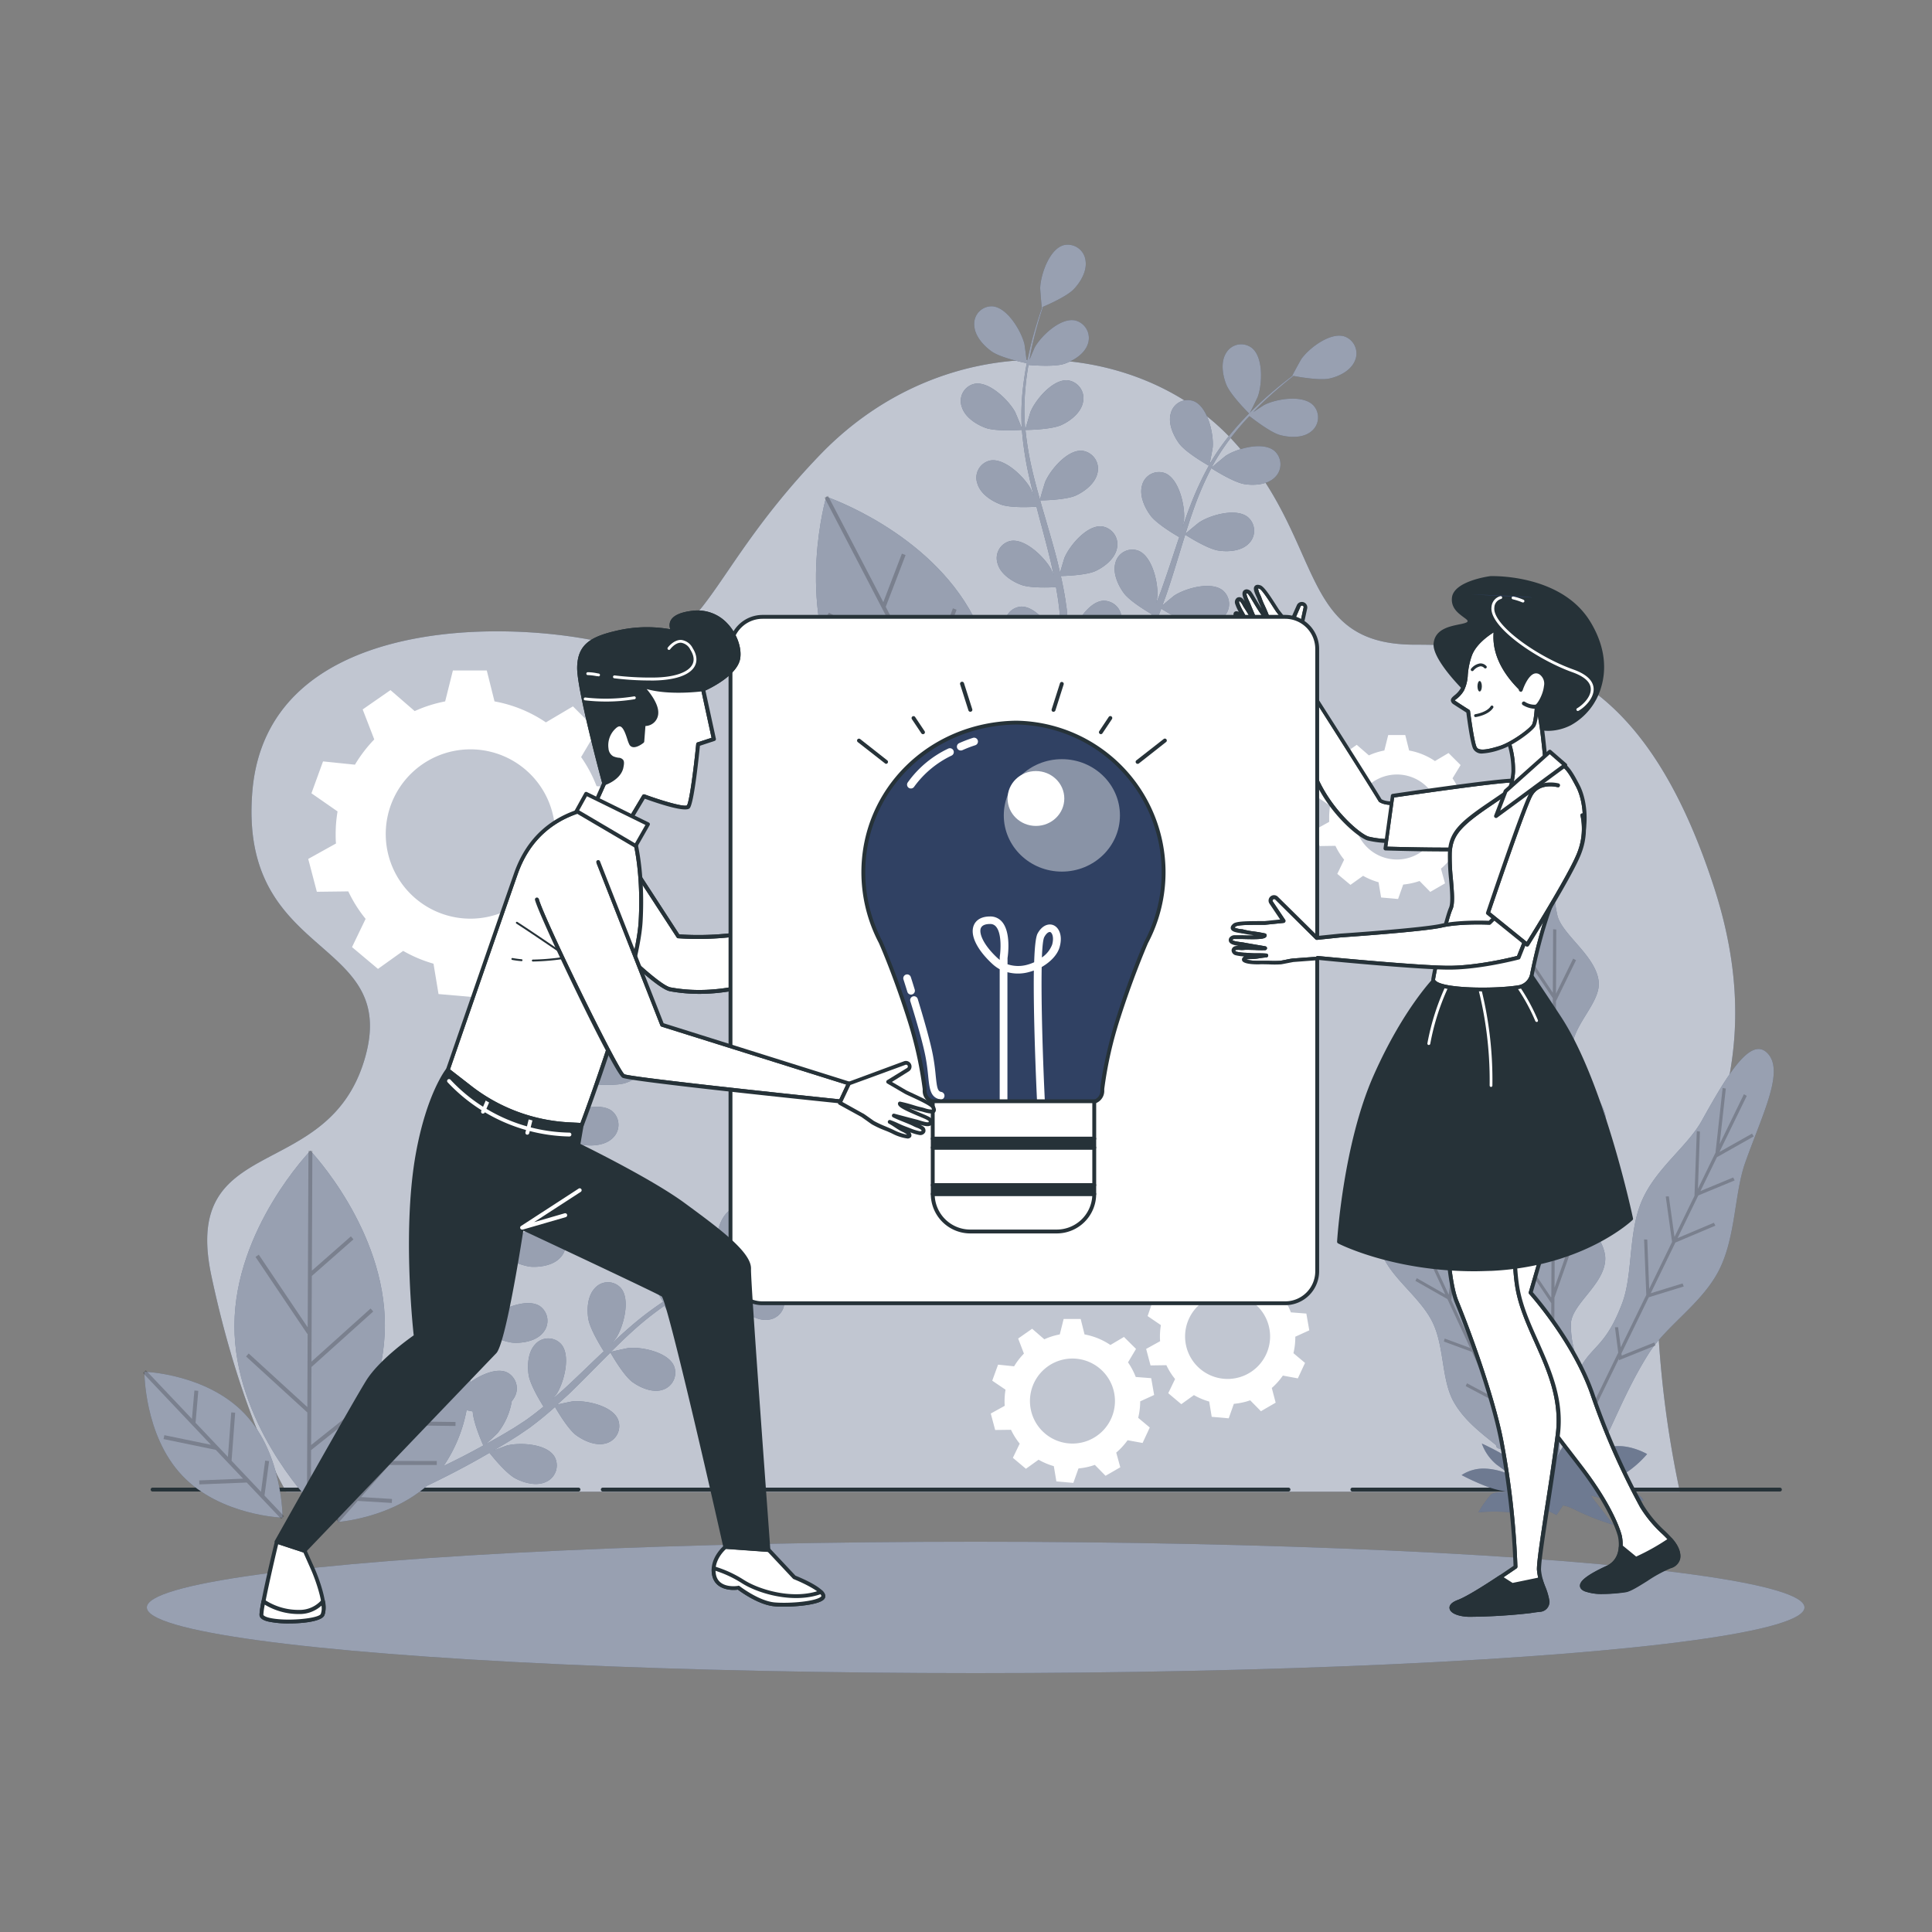 <svg xmlns="http://www.w3.org/2000/svg" xmlns:xlink="http://www.w3.org/1999/xlink" viewBox="0 0 500 500"><rect x="0" y="0" width="500" height="500" fill="#808080" stroke="none"/><defs><clipPath id="freepik--clip-path--inject-309"><path d="M357.14,207.15c-4.44-7.32-22.46-35.46-22.46-35.46l3.11-14.4a.91.91,0,0,0-1.74-.51l-2.3,5.26-3.06-3.87c-.82-1.11-3.57-5.88-4.65-6.26-2.11-.72-.42,2.15-.18,2.86.54,1.54,1.22,2.53,2.17,5.15-.69.49-3.86-5.43-4.38-6.12-.22-.28-.49-.74-.9-.77-1.63-.12,0,2.63.25,3.27.74,1.84,1.55,3.66,2.29,5.5-.93-1.3-2-3.46-2.9-4.75a13.62,13.62,0,0,0-1.11-1.72c-.66-.66-1.41-.13-1.14.84a20.92,20.92,0,0,0,1.5,3c.77,1.48,1.48,2.31,2.24,3.79-.81-1.08-1.41-1.61-2.21-2.69-.31-.42-.85-1.38-1.35-1.58-1.75-.71.61,3.2.92,3.64,1.07,1.54,1.92,3.33,3.06,4.78.15.2,2.24,2.35,2.22,2.37l3.77,5.06.11-.08c1.46,4.19,6.9,19.69,10.21,27.14,3.84,8.65,11.22,14.74,13.46,15.38a23.89,23.89,0,0,0,5.45.65l4.16-10S359,208.4,357.14,207.15Z" style="fill:#fff"></path></clipPath><clipPath id="freepik--clip-path-2--inject-309"><path d="M390.41,191.8a23.5,23.5,0,0,1,1.24,8,17.3,17.3,0,0,1-1.74,6.47l10.2-8.21s-.25-2.74-.75-7.22-1.71-10.55-1.71-10.55Z" style="fill:#fff"></path></clipPath><clipPath id="freepik--clip-path-3--inject-309"><path d="M387.17,162.7s-5.22,2.73-6.71,6.71-.75,6.72-2,9-3.49,2.49-2,3.48,3.48,2.24,3.48,2.24,1,8,1.74,9.45,3.23,1,6.47,0,8-4.52,8.73-5.77.88-6.14.88-6.14S385.43,173.64,387.17,162.7Z" style="fill:#fff"></path></clipPath><clipPath id="freepik--clip-path-4--inject-309"><path d="M175.49,242.32l-13.16-20.23L156,241.25s13.78,14.11,17.48,14.78c9.63,1.75,18.36-.15,27.55-2.91,1.13-.34,10.4-2.9,16.34-4.85l4.8-1.85c.12-.09.19-.16.19-.22l-.44-5.35s-25.89.39-32.93,1.21A75.84,75.84,0,0,1,175.49,242.32Z" style="fill:#fff"></path></clipPath><clipPath id="freepik--clip-path-5--inject-309"><path d="M181.94,178.42l2.79,12.86-4,1.31s-1.5,15.1-2.56,16.2-11.46-2.72-11.46-2.72l-4.77,8-8.74-4.18,3.21-7.22s-6.57-24.2-6.49-29.86,3.11-7.63,10.58-9.26a33.56,33.56,0,0,1,13.91,0s-3.07-4.12,5-5,12.45,7.28,11.69,11.79S181.94,178.42,181.94,178.42Z" style="fill:#fff"></path></clipPath><clipPath id="freepik--clip-path-6--inject-309"><path d="M163.79,215.62s2.79,8.29,2,22.79-15.22,52.72-15.22,52.72l-3.29-.17a45.69,45.69,0,0,1-25.56-9.49l-5.85-4.53s12.73-36.86,17.61-50.77,16.2-16.37,19.5-17.09S163.85,213.63,163.79,215.62Z" style="fill:#fff"></path></clipPath><clipPath id="freepik--clip-path-7--inject-309"><path d="M138.94,232.81c1.28,4.8,20.56,44.68,22.39,45.66s56.2,6.59,56.2,6.59l2.18-4.64-48.35-15.2-16.53-42.09" style="fill:#fff"></path></clipPath><clipPath id="freepik--clip-path-8--inject-309"><path d="M387.36,236.93l-1.87,1.88s-7.51-.38-12.39.75S347,242.1,347,242.1l-6.15.64L330.32,232.4a.91.91,0,0,0-1.36,1.2l3.2,4.76-4.9.5c-1.38.11-6.88-.13-7.78.58-1.74,1.39,1.59,1.5,2.32,1.67,1.59.38,2.79.34,5.51.93.05.85-6.66.36-7.51.43-.36,0-.89,0-1.14.34-1,1.31,2.22,1.42,2.9,1.54,1.95.37,3.91.66,5.86,1-1.58.09-4-.19-5.55-.1a15.58,15.58,0,0,0-2.05,0c-.91.21-.87,1.13.1,1.42a21.05,21.05,0,0,0,3.37.36c1.66.15,2.74,0,4.4.14-1.35.1-2.11.33-3.46.42a5,5,0,0,0-2.05.3c-1.54,1.09,3,1.19,3.56,1.17,1.87-.07,3.84.16,5.67,0,.26,0,3.19-.63,3.2-.6l6.29-.47v-.1c4.54.44,26.69,2.54,34.09,2.54,8.25,0,18-2.62,18-2.62l3-7.51Z" style="fill:#fff"></path></clipPath><clipPath id="freepik--clip-path-9--inject-309"><path d="M403.24,203.25s-5.1-1.41-7.2,2.64-11,30.42-11,30.42l10.15,8.21S407,225.77,408.85,220.4a17,17,0,0,0,.68-9.38" style="fill:#fff"></path></clipPath><clipPath id="freepik--clip-path-10--inject-309"><path d="M397,207.07s-1-5-5.45-5S360.45,206,360.45,206l-1.89,13.64s20.68.68,26.13-.11a16.51,16.51,0,0,0,8.4-3.55" style="fill:#fff"></path></clipPath><clipPath id="freepik--clip-path-11--inject-309"><path d="M379.48,313.84s-1.87,10.52-.75,19.5,21.79,35.1,30.4,46.33,10.09,17.84,10.09,17.84,1.58,6-3.29,8.22-8.25,4.51-5.63,5.63,8.11.55,10.36.18,8.11-5.06,11.48-6.18,2.37-4.31.5-6.55-5.16-4.55-7.78-9.05a187.12,187.12,0,0,1-12.81-29.13c-4.87-13.85-15.92-26.08-15.92-26.08l5.81-20Z" style="fill:#fff"></path></clipPath><clipPath id="freepik--clip-path-12--inject-309"><path d="M374.1,302.23s-.5,26.49,2.9,34.73,9.5,25.2,11.58,36.16a211.93,211.93,0,0,1,3.63,32.38s-10.87,7.59-14.75,9-1,3.39,2.91,3.39a146.28,146.28,0,0,0,15.51-1c1-.17,1.94-.28,2.68-.35a2.08,2.08,0,0,0,1.88-2.33c-.28-2.33-2.19-5.58-2.19-8,0-3.88,3-19.81,4.91-34.84s-8.58-26-10.52-38.61,1.19-30.66,1.19-30.66Z" style="fill:#fff"></path></clipPath><clipPath id="freepik--clip-path-13--inject-309"><path d="M400.11,198s-7,5-14.68,10.2-9.95,7.71-10.2,12.43,1.25,12.19.25,14.43-3.59,12.73-4.55,18.25c-.54,3.09,15.6,3.18,22.1,2.17a4.22,4.22,0,0,0,3.48-3.35c1.08-5.43,4.2-19.15,9.07-26.27,6.47-9.45,4.74-18.82,2.75-22.55S404.33,195.53,400.11,198Z" style="fill:#fff"></path></clipPath><clipPath id="freepik--clip-path-14--inject-309"><path d="M359.52,218.17a24.65,24.65,0,0,1-5.59-.66c-2.33-.67-9.84-6.81-13.78-15.67-3.21-7.22-8.39-21.92-10.1-26.82a.54.54,0,0,1-.16-.14l-3.77-5.06,0,0c-.11-.13-.66-.71-1.07-1.14-.72-.76-1-1.1-1.13-1.21a27.25,27.25,0,0,1-1.8-2.76c-.4-.68-.82-1.39-1.27-2,0,0-2.23-3.28-1.47-4.24.17-.21.51-.41,1.15-.15l.06,0a10.74,10.74,0,0,1-.91-2,1.38,1.38,0,0,1,.48-1.63,1.21,1.21,0,0,1,1.5.3,3.89,3.89,0,0,1,.5.67c-.5-1.08-.84-2.07-.42-2.69a1.1,1.1,0,0,1,1.07-.43,1.67,1.67,0,0,1,1.17.85l.09.12c.14.19.4.63.85,1.38.34.59,1,1.65,1.59,2.61l-.24-.52c-.32-.7-.6-1.3-.86-2,0-.11-.12-.29-.21-.5-.56-1.21-1-2.26-.44-2.84.3-.33.79-.38,1.46-.15.88.31,2.21,2.3,3.87,4.87.43.68.81,1.27,1,1.55l2.53,3.21,2-4.49a1.41,1.41,0,0,1,2.4-.31,1.43,1.43,0,0,1,.29,1.09l-3.07,14.23c1.52,2.38,18,28.12,22.3,35.2,1.42.87,4.86.58,6.09.39a.48.48,0,0,1,.47.19.5.5,0,0,1,.07.5l-4.16,10A.51.51,0,0,1,359.52,218.17Zm-29-44.16.07,0a.48.48,0,0,1,.31.31c1.57,4.49,6.92,19.73,10.2,27.1,3.75,8.44,11,14.49,13.14,15.1a22.4,22.4,0,0,0,5,.62l3.7-8.88c-1.5.15-4.55.3-6-.72a.4.4,0,0,1-.14-.15c-4.39-7.23-22.28-35.17-22.46-35.45a.51.51,0,0,1-.07-.38l3.11-14.4a.43.43,0,0,0-.09-.29.43.43,0,0,0-.29-.15.42.42,0,0,0-.42.24l-2.29,5.26a.51.51,0,0,1-.4.29.52.52,0,0,1-.46-.18l-3.05-3.88c-.24-.32-.61-.89-1.08-1.62-.88-1.38-2.73-4.25-3.35-4.46a1.3,1.3,0,0,0-.38-.09,6.41,6.41,0,0,0,.6,1.72c.11.24.2.45.25.58a18.32,18.32,0,0,0,.82,2c.38.83.82,1.77,1.34,3.2a.48.48,0,0,1-.18.57.66.66,0,0,1-.53.11c-.75-.16-1.81-1.75-3.75-5-.35-.58-.67-1.13-.79-1.28l-.1-.14c-.12-.16-.31-.44-.44-.44a.33.33,0,0,0-.17,0c-.07.13,0,.62.71,2.11.09.19.17.36.21.47.38.95.78,1.89,1.18,2.83s.75,1.77,1.11,2.66a.5.5,0,0,1-.22.62.51.51,0,0,1-.65-.14c-.48-.67-1-1.56-1.48-2.42s-1-1.7-1.42-2.33c-.16-.23-.31-.49-.45-.74a4.2,4.2,0,0,0-.61-.92c-.13-.13-.24-.15-.27-.14s-.11.21,0,.49a12.7,12.7,0,0,0,1.05,2.19c.15.27.3.53.41.76.38.72.73,1.27,1.1,1.86s.75,1.17,1.15,1.93a.5.5,0,0,1-.85.53c-.39-.52-.73-.91-1.06-1.3s-.73-.83-1.15-1.4c-.07-.09-.15-.22-.24-.35a5.27,5.27,0,0,0-.81-1,13.11,13.11,0,0,0,1.43,2.85c.47.67.9,1.39,1.31,2.09a24.81,24.81,0,0,0,1.73,2.66c.09.11.58.62,1.07,1.13s1,1,1.15,1.26h0Z" style="fill:#263238;clip-path:url(#freepik--clip-path--inject-309)"></path></clipPath><clipPath id="freepik--clip-path-15--inject-309"><path d="M374.26,220.36c-7.23,0-15.19-.25-15.72-.27a.5.5,0,0,1-.36-.18.47.47,0,0,1-.12-.39l1.9-13.63a.5.5,0,0,1,.42-.43c1.08-.16,26.62-3.94,31.16-3.94h0c4.78,0,5.93,5.39,5.94,5.45a.5.5,0,0,1-1,.2c0-.19-1-4.63-5-4.65s-27.44,3.4-30.68,3.87l-1.76,12.72c3.33.1,20.64.57,25.49-.13a16.13,16.13,0,0,0,8.13-3.41.5.5,0,0,1,.71,0,.48.48,0,0,1,0,.7,16.79,16.79,0,0,1-8.67,3.67A92.85,92.85,0,0,1,374.26,220.36Z" style="fill:#263238;clip-path:url(#freepik--clip-path-10--inject-309)"></path></clipPath><clipPath id="freepik--clip-path-16--inject-309"><path d="M414.85,412.52a12.92,12.92,0,0,1-4.75-.7c-.79-.34-1.2-.82-1.21-1.43,0-.84.68-2.28,6.84-5.12,4.43-2,3-7.57,3-7.63s-1.59-6.68-10-17.67c-.72-.93-1.52-2-2.4-3.11-9.45-12.26-27.05-35.09-28.1-43.46-1.11-8.95.74-19.55.76-19.65a.51.51,0,0,1,.51-.42l22.46.75a.55.55,0,0,1,.39.21.48.48,0,0,1,.07.43l-5.73,19.7c1.48,1.69,11.34,13.24,15.83,26a187,187,0,0,0,12.77,29.05,30.69,30.69,0,0,0,5.55,6.71,30.09,30.09,0,0,1,2.18,2.27c1.48,1.77,2.12,3.67,1.72,5.08a3.42,3.42,0,0,1-2.44,2.26,34.74,34.74,0,0,0-6,3.27c-2.33,1.46-4.34,2.72-5.58,2.93A40.44,40.44,0,0,1,414.85,412.52Zm-34.94-98.17c-.33,2-1.66,11.13-.68,18.93,1,8.09,18.5,30.78,27.9,43l2.39,3.12c8.58,11.18,10.13,17.76,10.19,18,0,.05,1.62,6.39-3.57,8.78-5.82,2.69-6.26,3.89-6.25,4.2s.38.43.61.52c2.42,1,7.65.55,10.08.14,1-.17,3.16-1.5,5.21-2.78a34.61,34.61,0,0,1,6.19-3.38,2.5,2.5,0,0,0,1.8-1.58c.3-1.08-.28-2.68-1.53-4.17a27.78,27.78,0,0,0-2.11-2.19,31.74,31.74,0,0,1-5.72-6.92,189.32,189.32,0,0,1-12.84-29.23c-4.78-13.6-15.71-25.79-15.82-25.91a.48.48,0,0,1-.11-.47l5.63-19.35Z" style="fill:#263238;clip-path:url(#freepik--clip-path-11--inject-309)"></path></clipPath><clipPath id="freepik--clip-path-17--inject-309"><path d="M380.37,418.43c-2.4,0-5-.74-5.22-2.15-.11-.6.17-1.47,2.13-2.21,3.48-1.3,12.86-7.75,14.42-8.83a214,214,0,0,0-3.61-32c-2-10.81-8.18-27.85-11.55-36.06s-3-33.84-2.94-34.93a.51.51,0,0,1,.5-.49l19.73-.1h0a.49.49,0,0,1,.38.17.48.48,0,0,1,.11.41c0,.18-3.09,18.12-1.18,30.5.75,4.91,2.8,9.51,5,14.38,3.31,7.44,6.73,15.13,5.54,24.36-.87,6.75-1.93,13.58-2.87,19.6-1.13,7.31-2,13.07-2,15.18a14.33,14.33,0,0,0,1.14,4.4,17.36,17.36,0,0,1,1.05,3.58,2.59,2.59,0,0,1-2.33,2.9c-.85.08-1.74.2-2.64.35A149.62,149.62,0,0,1,380.37,418.43Zm-5.77-115.7c-.05,3.64-.21,26.6,2.86,34C381,345.34,387,362.06,389.08,373a214.94,214.94,0,0,1,3.63,32.47.53.53,0,0,1-.21.42c-.45.31-11,7.64-14.86,9.1-1.26.47-1.54.91-1.51,1.09.1.55,1.8,1.33,4.24,1.33a146.19,146.19,0,0,0,15.43-1c.92-.15,1.84-.27,2.71-.36a1.59,1.59,0,0,0,1.44-1.77,16.87,16.87,0,0,0-1-3.36,15,15,0,0,1-1.2-4.75c0-2.18.9-8,2-15.33.94-6,2-12.84,2.87-19.58,1.16-8.95-2.21-16.51-5.46-23.82-2.2-4.93-4.28-9.6-5.05-14.64-1.73-11.27.58-27,1.09-30.23Z" style="fill:#263238;clip-path:url(#freepik--clip-path-12--inject-309)"></path></clipPath><clipPath id="freepik--clip-path-18--inject-309"><path d="M383.6,256.56c-5.49,0-11.22-.52-12.73-2.05a1.39,1.39,0,0,1-.43-1.26c1-5.68,3.6-16.16,4.58-18.37.52-1.17.27-4.29,0-7.3a56.8,56.8,0,0,1-.3-7c.27-5.12,2.84-7.69,10.42-12.83s14.6-10.14,14.67-10.19l0,0a4.69,4.69,0,0,1,3.7-.69c2.26.63,3.69,3.31,5.06,5.89l.16.31c2,3.69,3.93,13.26-2.78,23.06-4.83,7.07-7.89,20.59-9,26.08a4.72,4.72,0,0,1-3.89,3.75A69.59,69.59,0,0,1,383.6,256.56Zm16.78-58.12c-.41.29-7.23,5.15-14.67,10.19-7.79,5.28-9.75,7.64-10,12.05a55.08,55.08,0,0,0,.3,6.82c.29,3.42.53,6.38-.09,7.78-1,2.17-3.54,12.51-4.52,18.14a.44.44,0,0,0,.16.39c1.95,2,14.94,2.19,21.38,1.19a3.71,3.71,0,0,0,3.06-2.95c1.11-5.55,4.21-19.24,9.15-26.45,6.43-9.41,4.59-18.52,2.72-22l-.16-.31c-1.28-2.4-2.6-4.88-4.45-5.4A3.64,3.64,0,0,0,400.38,198.44Z" style="fill:#263238;clip-path:url(#freepik--clip-path-13--inject-309)"></path></clipPath><clipPath id="freepik--clip-path-19--inject-309"><path d="M389.91,206.73a.47.47,0,0,1-.32-.12.48.48,0,0,1-.12-.62,17.13,17.13,0,0,0,1.68-6.26,22.85,22.85,0,0,0-1.22-7.76.52.52,0,0,1,.05-.44L397.23,180a.48.48,0,0,1,.51-.23.5.5,0,0,1,.4.4c0,.06,1.22,6.14,1.72,10.59s.74,7.2.74,7.22a.5.5,0,0,1-.18.44l-10.2,8.21A.51.51,0,0,1,389.91,206.73Zm1-14.87a23.5,23.5,0,0,1,1.19,7.93,18.23,18.23,0,0,1-1,4.8l8.43-6.79c-.07-.79-.31-3.3-.72-6.94-.35-3.2-1.08-7.26-1.46-9.27Z" style="fill:#263238;clip-path:url(#freepik--clip-path-2--inject-309)"></path></clipPath><clipPath id="freepik--clip-path-20--inject-309"><path d="M383.7,195a2.48,2.48,0,0,1-2.45-1.22c-.71-1.42-1.57-7.87-1.76-9.37-.54-.35-2.08-1.32-3.29-2.12a1.4,1.4,0,0,1-.72-1c0-.54.39-.89.92-1.33a6.49,6.49,0,0,0,1.63-1.83,9.24,9.24,0,0,0,.83-3.57,20,20,0,0,1,1.13-5.32c1.54-4.11,6.73-6.87,6.95-7a.51.51,0,0,1,.52,0,.52.52,0,0,1,.21.49c-1.68,10.5,10.26,18.35,10.38,18.43a.54.54,0,0,1,.23.44c0,.51-.16,5.06-.95,6.38s-5.72,5-9,6A17,17,0,0,1,383.7,195Zm-7.21-13.74s.1.08.26.19c1.49,1,3.47,2.24,3.47,2.24a.45.45,0,0,1,.23.36c.28,2.19,1.12,8.13,1.7,9.29s3.17.57,5.87-.26c3.13-1,7.77-4.41,8.45-5.55.47-.78.73-3.74.8-5.62-1.72-1.17-11.57-8.35-10.72-18.25-1.5.94-4.57,3.14-5.63,6a19.15,19.15,0,0,0-1.06,5.07,10,10,0,0,1-1,4,7.39,7.39,0,0,1-1.86,2.11A4.88,4.88,0,0,0,376.49,181.24Z" style="fill:#263238;clip-path:url(#freepik--clip-path-3--inject-309)"></path></clipPath><clipPath id="freepik--clip-path-21--inject-309"><path d="M181,257.21a42.32,42.32,0,0,1-7.62-.68c-3.82-.7-17.18-14.35-17.75-14.94a.49.49,0,0,1-.12-.5l6.39-19.16a.51.51,0,0,1,.41-.34.49.49,0,0,1,.48.23l13,20a76,76,0,0,0,13.1-.28c7-.81,32.73-1.21,33-1.21a.48.48,0,0,1,.51.46l.44,5.35a.8.8,0,0,1-.41.67.53.53,0,0,1-.1.06l-4.8,1.85c-4.69,1.54-11.41,3.44-14.63,4.36-.88.25-1.51.42-1.75.5C194,255.76,187.51,257.21,181,257.21Zm-24.44-16.1c4,4,14.14,13.91,17,14.43,9.14,1.67,17.53,0,27.31-2.9l1.77-.5c3.21-.92,9.92-2.82,14.56-4.34l4.63-1.79-.38-4.65c-3.53.06-26,.45-32.42,1.19a77.71,77.71,0,0,1-13.54.27.51.51,0,0,1-.37-.23l-12.6-19.36Z" style="fill:#263238;clip-path:url(#freepik--clip-path-4--inject-309)"></path></clipPath><clipPath id="freepik--clip-path-22--inject-309"><path d="M161.88,214.56a.41.41,0,0,1-.21-.05l-8.73-4.18a.49.49,0,0,1-.24-.65l3.13-7.06c-.63-2.35-6.53-24.35-6.46-29.83.07-6.23,3.76-8.17,11-9.74a34.45,34.45,0,0,1,13.11-.2,2.82,2.82,0,0,1,0-2.06c.64-1.46,2.59-2.37,5.8-2.73a10.51,10.51,0,0,1,9,3.33c2.4,2.54,3.74,6.26,3.28,9.05-.71,4.2-7.34,7.49-9,8.27l2.71,12.46a.5.5,0,0,1-.33.58L181.14,193c-.39,3.92-1.6,15.07-2.66,16.17s-7.56-1-11.6-2.46l-4.57,7.64A.5.5,0,0,1,161.88,214.56Zm-8.07-4.92,7.88,3.77,4.54-7.6a.52.52,0,0,1,.61-.21c4.67,1.72,10.19,3.29,10.93,2.83.59-.71,1.69-8.64,2.41-15.88a.5.5,0,0,1,.34-.43l3.63-1.18-2.7-12.42a.49.49,0,0,1,.29-.56c.08,0,8.11-3.5,8.81-7.69.42-2.5-.82-5.87-3-8.2a9.43,9.43,0,0,0-8.12-3c-3.52.38-4.65,1.36-5,2.12a2.34,2.34,0,0,0,.34,2.08.5.5,0,0,1,0,.58.5.5,0,0,1-.53.2,33.25,33.25,0,0,0-13.68,0c-7.75,1.68-10.13,3.73-10.19,8.77-.07,5.53,6.41,29.49,6.48,29.73a.5.5,0,0,1,0,.34Z" style="fill:#263238;clip-path:url(#freepik--clip-path-5--inject-309)"></path></clipPath><clipPath id="freepik--clip-path-23--inject-309"><path d="M150.57,291.63h0l-3.3-.17a46,46,0,0,1-25.84-9.59l-5.85-4.53a.51.51,0,0,1-.17-.56c.13-.37,12.79-37,17.62-50.77,3.29-9.41,10-15.27,19.86-17.42,2.32-.5,6.4,1.58,9.07,3.8,1.06.88,2.3,2.13,2.35,3.15.28.89,2.75,9.21,2,22.9-.79,14.41-14.65,51.3-15.24,52.86A.5.5,0,0,1,150.57,291.63Zm-34.11-14.87,5.56,4.32a45,45,0,0,0,25.29,9.38l2.92.15c1.44-3.84,14.31-38.69,15.06-52.23.78-14.22-1.94-22.52-2-22.6a.47.47,0,0,1,0-.17c0-.29-.4-1.13-2-2.45-2.46-2-6.3-4-8.21-3.59-9.53,2.07-16,7.71-19.14,16.77C129.38,239.37,117.75,273,116.46,276.76Z" style="fill:#263238;clip-path:url(#freepik--clip-path-6--inject-309)"></path></clipPath><clipPath id="freepik--clip-path-24--inject-309"><path d="M217.53,285.56h-.05c-5.57-.58-54.52-5.64-56.39-6.65-2.19-1.18-21.43-41.45-22.63-46a.5.5,0,0,1,.36-.61.49.49,0,0,1,.61.35c1.34,5,20.39,44,22.16,45.36,1.52.7,34,4.25,55.64,6.49l1.78-3.81-47.8-15a.51.51,0,0,1-.31-.3l-16.54-42.09a.5.5,0,1,1,.93-.36l16.45,41.87,48.12,15.12a.5.5,0,0,1,.3.27.51.51,0,0,1,0,.42L218,285.27A.51.51,0,0,1,217.53,285.56Z" style="fill:#263238;clip-path:url(#freepik--clip-path-7--inject-309)"></path></clipPath><clipPath id="freepik--clip-path-25--inject-309"><path d="M375,250.94c-7.27,0-28.85-2-33.84-2.52a.5.5,0,0,1-.2.08l-6.28.47h0l-1.55.3c-1,.2-1.48.29-1.61.3a25.78,25.78,0,0,1-3.29,0c-.8,0-1.62-.05-2.41,0,0,0-4,.13-4.36-1-.09-.26-.08-.65.48-1.05l.06,0a11.29,11.29,0,0,1-2.16-.29,1.37,1.37,0,0,1-1.11-1.28,1.19,1.19,0,0,1,1-1.1,3.49,3.49,0,0,1,.84-.07c-1.18-.16-2.19-.4-2.49-1.09a1.08,1.08,0,0,1,.2-1.13,1.68,1.68,0,0,1,1.35-.53h.15c.24,0,.74,0,1.62,0,.68,0,1.9.06,3.06,0l-.57-.07a19.84,19.84,0,0,1-2.18-.37c-.12,0-.31,0-.54-.08-1.32-.19-2.43-.4-2.63-1.16-.12-.43.1-.87.65-1.31.73-.58,3.13-.64,6.19-.66.81,0,1.5,0,1.86,0l4.06-.42-2.73-4.06a1.41,1.41,0,0,1,2.1-1.86L341,242.22l5.91-.61c.23,0,21.3-1.44,26.09-2.54,4.47-1,11-.83,12.3-.77l1.72-1.72a.51.51,0,0,1,.54-.12l8.63,3.38a.57.57,0,0,1,.28.27.5.5,0,0,1,0,.38l-3,7.51a.49.49,0,0,1-.34.3C393,248.33,383.21,250.94,375,250.94Zm-34.05-3.54h0c4.39.42,26.66,2.54,34,2.54s16.11-2.15,17.65-2.54l2.73-6.81-7.86-3.08-1.65,1.65a.47.47,0,0,1-.38.15c-.07,0-7.49-.36-12.25.73s-25.35,2.5-26.22,2.56l-6.13.64a.55.55,0,0,1-.4-.14L330,232.75a.41.41,0,0,0-.3-.07.41.41,0,0,0-.29.64l3.2,4.76a.5.5,0,0,1,0,.49.51.51,0,0,1-.41.28l-4.9.5c-.41,0-1.09,0-1.94,0-1.64,0-5.06,0-5.57.44a1.27,1.27,0,0,0-.29.28,6.43,6.43,0,0,0,1.78.41c.26,0,.49.07.63.11A19.61,19.61,0,0,0,324,241c.9.11,1.93.25,3.42.57a.5.5,0,0,1,.39.47.66.66,0,0,1-.2.5c-.53.55-2.44.59-6.26.47-.68,0-1.32,0-1.51,0l-.17,0c-.2,0-.53,0-.6.13a.36.36,0,0,0-.09.16c.08.12.52.33,2.16.52l.52.07c1,.19,2,.36,3,.53s1.89.31,2.84.49a.49.49,0,0,1,.4.52.5.5,0,0,1-.47.47,27.5,27.5,0,0,1-2.83-.05c-1,0-1.95-.09-2.73,0a6.39,6.39,0,0,1-.87,0,5,5,0,0,0-1.1,0c-.17,0-.25.12-.25.16s.11.2.39.29a12.18,12.18,0,0,0,2.41.28l.86.06c.81.07,1.47.07,2.16.07s1.39,0,2.24.07a.5.5,0,0,1,0,1c-.65.05-1.16.12-1.67.2a17.87,17.87,0,0,1-1.79.22l-.43,0a4.82,4.82,0,0,0-1.29.14,13.12,13.12,0,0,0,3.17.31c.82,0,1.66,0,2.48,0a27.65,27.65,0,0,0,3.16,0l1.52-.29a15.85,15.85,0,0,1,1.69-.3v0l6.06-.45A.49.49,0,0,1,340.92,247.4Z" style="fill:#263238;clip-path:url(#freepik--clip-path-8--inject-309)"></path></clipPath><clipPath id="freepik--clip-path-26--inject-309"><path d="M395.22,245a.51.51,0,0,1-.31-.11l-10.15-8.21a.48.48,0,0,1-.16-.55c.36-1.08,8.91-26.44,11-30.49,2.26-4.36,7.72-2.91,7.77-2.89a.5.5,0,0,1,.35.61.49.49,0,0,1-.61.35c-.2,0-4.74-1.25-6.62,2.39s-9.8,27-10.83,30l9.44,7.64c1.85-3,11.64-18.76,13.27-23.54a16.65,16.65,0,0,0,.68-9.08.5.5,0,1,1,1-.28,17.35,17.35,0,0,1-.69,9.68c-1.83,5.36-13.19,23.46-13.67,24.23a.49.49,0,0,1-.34.22Z" style="fill:#263238;clip-path:url(#freepik--clip-path-9--inject-309)"></path></clipPath></defs><g id="freepik--background-simple--inject-309"><path d="M434.75,386.05H74.07s-11.44-18.62-19.36-55.86,29.91-23.7,39.59-55.86-32.55-25.39-29-69.4S126.85,160.07,155,166s24.63-14.39,57.18-48.25S294,87.28,318.62,113.52s16.72,53.32,47.51,53.32,58.94,5.93,77.41,62.63-15.29,82.62-14.68,108.18A271.13,271.13,0,0,0,434.75,386.05Z" style="fill:#304163"></path><path d="M434.75,386.05H74.07s-11.44-18.62-19.36-55.86,29.91-23.7,39.59-55.86-32.55-25.39-29-69.4S126.85,160.07,155,166s24.63-14.39,57.18-48.25S294,87.28,318.62,113.52s16.72,53.32,47.51,53.32,58.94,5.93,77.41,62.63-15.29,82.62-14.68,108.18A271.13,271.13,0,0,0,434.75,386.05Z" style="fill:#fff;opacity:0.7"></path></g><g id="freepik--Floor--inject-309"><ellipse cx="252.5" cy="416" rx="214.5" ry="17" style="fill:#304163"></ellipse><ellipse cx="252.5" cy="416" rx="214.5" ry="17" style="fill:#fff;opacity:0.5"></ellipse><path d="M460.64,386H350a.5.5,0,0,1-.5-.5.5.5,0,0,1,.5-.5H460.64a.51.51,0,0,1,.5.5A.5.5,0,0,1,460.64,386Z" style="fill:#263238"></path><path d="M333.46,386H156a.5.5,0,0,1-.5-.5.5.5,0,0,1,.5-.5H333.46a.51.51,0,0,1,.5.5A.5.5,0,0,1,333.46,386Z" style="fill:#263238"></path><path d="M149.71,386H39.49a.5.5,0,0,1-.5-.5.5.5,0,0,1,.5-.5H149.71a.5.5,0,0,1,.5.5A.5.5,0,0,1,149.71,386Z" style="fill:#263238"></path></g><g id="freepik--Gears--inject-309"><path d="M295.08,362.67l3.61-1.65-.76-4.35-4-.31a18,18,0,0,0-2-3.78L294,349.1,290.88,346l-3.51,2.08a17.56,17.56,0,0,0-6.69-2.73l-1-4h-4.41l-1,4a17.1,17.1,0,0,0-4,1.26l-3.16-2.73-3.61,2.53,1.49,3.9a18,18,0,0,0-2.54,3.29l-4.15-.43-1.51,4.15,3.44,2.33a17.64,17.64,0,0,0-.25,2.93c0,.42,0,.83.05,1.24l-3.62,2,1.14,4.26,4.1-.05a17.52,17.52,0,0,0,2.25,3.58l-1.77,3.67,3.38,2.84,3.27-2.35a17.69,17.69,0,0,0,3.95,1.67l.66,3.95,4.39.38,1.33-3.74a17.06,17.06,0,0,0,4.23-.92l2.77,2.82,3.82-2.2-1.05-3.8a17.86,17.86,0,0,0,2.94-3.2l3.88.71,1.86-4-3-2.51A17.82,17.82,0,0,0,295.08,362.67Zm-6.53-.08a11,11,0,1,1-11-11A11,11,0,0,1,288.55,362.59Z" style="fill:#fff"></path><path d="M379.06,211.51l3.61-1.65-.76-4.34-4-.31a17.72,17.72,0,0,0-2-3.78L378,198l-3.12-3.12-3.51,2.08a17.4,17.4,0,0,0-6.69-2.73l-1-4h-4.41l-1,4a17.33,17.33,0,0,0-4,1.26l-3.15-2.73-3.61,2.53,1.49,3.9a17.71,17.71,0,0,0-2.54,3.29l-4.15-.43-1.51,4.14,3.44,2.34a17.64,17.64,0,0,0-.25,2.93c0,.41,0,.83,0,1.24l-3.62,2,1.14,4.26,4.1-.06a17,17,0,0,0,2.25,3.58l-1.77,3.68L349.5,229l3.27-2.34a17.66,17.66,0,0,0,4,1.66l.66,3.95,4.39.39,1.33-3.74a18,18,0,0,0,4.23-.92l2.77,2.82,3.82-2.21-1.05-3.8a17.52,17.52,0,0,0,2.94-3.2l3.88.72,1.86-4-3-2.52A17.82,17.82,0,0,0,379.06,211.51Zm-6.53-.07a11,11,0,1,1-11-11A11,11,0,0,1,372.53,211.44Z" style="fill:#fff"></path><path d="M335.22,345.94l3.62-1.65-.76-4.34-4-.31a17.55,17.55,0,0,0-2-3.79l2.06-3.47L331,329.26l-3.51,2.08a17.47,17.47,0,0,0-6.69-2.73l-1-4h-4.41l-1,4a17.68,17.68,0,0,0-4,1.26l-3.15-2.73-3.61,2.54,1.49,3.9a17.3,17.3,0,0,0-2.54,3.29l-4.15-.43L297,340.6l3.44,2.34a17.64,17.64,0,0,0-.25,2.93c0,.41,0,.82.05,1.23l-3.62,2,1.14,4.27,4.1-.06a17,17,0,0,0,2.25,3.58l-1.77,3.67,3.38,2.84,3.27-2.35a17.49,17.49,0,0,0,3.95,1.67l.65,3.95,4.4.39,1.33-3.75a17.51,17.51,0,0,0,4.23-.91l2.77,2.82,3.82-2.21-1-3.8A17.52,17.52,0,0,0,332,356l3.88.72,1.86-4-3-2.52A17.33,17.33,0,0,0,335.22,345.94Zm-6.52-.07a11,11,0,1,1-11-11A11,11,0,0,1,328.7,345.87Z" style="fill:#fff"></path><path d="M156.65,216l7.2-3.28-1.52-8.65-7.94-.61a34.51,34.51,0,0,0-4-7.53l4.1-6.91-6.21-6.21-7,4.14a34.68,34.68,0,0,0-13.3-5.43l-2-8h-8.77l-2,8a35.08,35.08,0,0,0-7.89,2.51l-6.27-5.43-7.19,5,3,7.76a35.62,35.62,0,0,0-5,6.54l-8.26-.85-3,8.25L87.36,210a34.89,34.89,0,0,0-.49,5.82c0,.83,0,1.65.09,2.47l-7.19,4L82,230.79l8.14-.1a34.66,34.66,0,0,0,4.48,7.11l-3.52,7.31,6.72,5.64,6.52-4.66a35,35,0,0,0,7.85,3.31l1.3,7.86,8.74.76,2.64-7.44a34.53,34.53,0,0,0,8.41-1.82l5.52,5.6,7.6-4.38-2.09-7.56a35,35,0,0,0,5.84-6.37l7.72,1.43,3.71-8-6.05-5A34.79,34.79,0,0,0,156.65,216Zm-13-.16a21.91,21.91,0,1,1-21.91-21.91A21.91,21.91,0,0,1,143.67,215.83Z" style="fill:#fff"></path></g><g id="freepik--Plants--inject-309"><path d="M457.7,272.89c-4.33-5.22-10.48,4.9-17.27,17.13-3.73,6.72-12,12.43-15.57,20.86-3.5,8.2-2.23,18.8-5,26.29-4.14,11-7.54,10.94-10.82,16.66a25,25,0,0,1-2.49-11.31c.29-5.16,8.71-10.1,8.89-16.64.16-5.61-7.89-12.47-7.86-18.65,0-5.83,8.18-11.15,8.07-17.13s-8.46-12.48-8.75-18.29c-.32-6.26,7.4-12.18,6.84-17.76-.68-6.72-9.6-12.2-10.71-17.24-2-9.27-1.44-19.67-5.3-19.49-3.63.17-1.54,11.44-3.2,21.16-.91,5.37-9.67,10.19-10.13,17.35-.38,6,7.54,13.55,7.41,20.28-.12,6.29-8.31,12-8.27,18.53s8.33,13.59,8.49,19.92c.18,6.72-7.76,12.79-7.52,18.89.13,3.12,1.8,6.19,3.68,9.13-2.34-3.15-5.36-6.39-6.55-10.11-1.7-5.33.95-12.13-1.2-17.32-2.32-5.62-9.17-8.95-12-13.35-3.72-5.88-5.24-13.7-9.68-15.13-6.85-2.21-5.81,6.38-3.16,17.1,1.41,5.68-.85,13.64,2.09,20.9,2.53,6.23,9.92,11.11,13.05,17.52s2.24,14.89,5.52,20.67c2.73,4.82,7.21,8.12,10.87,11.1l.22.59a1.17,1.17,0,0,0,.93.37,21.6,21.6,0,0,1,3.35,3.35c1.86,2.46-.2,7.26,1,8.46,3.27,3.3,3.44.6,3.24-2.25-.11-1.65,3.7-4.3,3.47-6.76.27-.36.52-.61.72-.65,1.28-.29,7.18,4.7,8,3.11.6-1.18-6.55-6.11-6.13-7.69.29-1.09,5.31-.72,7.7-1.2a1,1,0,0,1,.18.17c.7.91,1.06,4.93,3.05,4.19,2.68-1,6.31-13.47,13.86-25.41,4.55-7.2,13.68-12.84,18.09-21.4s4-19.79,6.8-27.82C456,288.61,461.67,277.67,457.7,272.89Zm-64.16,80.27c.32,6.09-1.74,8.41-3.72,10.57-1.21-6.88,3.53-6.92,1.17-16a10.62,10.62,0,0,0-.94-2.3C391.84,348.2,393.41,350.8,393.54,353.16Zm3,20.55a1.6,1.6,0,0,1,.21,1.25c-.74-.44-1.53-.86-2.24-1.29C395.52,373.46,396.29,373.4,396.55,373.71Z" style="fill:#304163"></path><path d="M457.7,272.89c-4.33-5.22-10.48,4.9-17.27,17.13-3.73,6.72-12,12.43-15.57,20.86-3.5,8.2-2.23,18.8-5,26.29-4.14,11-7.54,10.94-10.82,16.66a25,25,0,0,1-2.49-11.31c.29-5.16,8.71-10.1,8.89-16.64.16-5.61-7.89-12.47-7.86-18.65,0-5.83,8.18-11.15,8.07-17.13s-8.46-12.48-8.75-18.29c-.32-6.26,7.4-12.18,6.84-17.76-.68-6.72-9.6-12.2-10.71-17.24-2-9.27-1.44-19.67-5.3-19.49-3.63.17-1.54,11.44-3.2,21.16-.91,5.37-9.67,10.19-10.13,17.35-.38,6,7.54,13.55,7.41,20.28-.12,6.29-8.31,12-8.27,18.53s8.33,13.59,8.49,19.92c.18,6.72-7.76,12.79-7.52,18.89.13,3.12,1.8,6.19,3.68,9.13-2.34-3.15-5.36-6.39-6.55-10.11-1.7-5.33.95-12.13-1.2-17.32-2.32-5.62-9.17-8.95-12-13.35-3.72-5.88-5.24-13.7-9.68-15.13-6.85-2.21-5.81,6.38-3.16,17.1,1.41,5.68-.85,13.64,2.09,20.9,2.53,6.23,9.92,11.11,13.05,17.52s2.24,14.89,5.52,20.67c2.73,4.82,7.21,8.12,10.87,11.1l.22.59a1.17,1.17,0,0,0,.93.37,21.6,21.6,0,0,1,3.35,3.35c1.86,2.46-.2,7.26,1,8.46,3.27,3.3,3.44.6,3.24-2.25-.11-1.65,3.7-4.3,3.47-6.76.27-.36.52-.61.72-.65,1.28-.29,7.18,4.7,8,3.11.6-1.18-6.55-6.11-6.13-7.69.29-1.09,5.31-.72,7.7-1.2a1,1,0,0,1,.18.17c.7.91,1.06,4.93,3.05,4.19,2.68-1,6.31-13.47,13.86-25.41,4.55-7.2,13.68-12.84,18.09-21.4s4-19.79,6.8-27.82C456,288.61,461.67,277.67,457.7,272.89Zm-64.16,80.27c.32,6.09-1.74,8.41-3.72,10.57-1.21-6.88,3.53-6.92,1.17-16a10.62,10.62,0,0,0-.94-2.3C391.84,348.2,393.41,350.8,393.54,353.16Zm3,20.55a1.6,1.6,0,0,1,.21,1.25c-.74-.44-1.53-.86-2.24-1.29C395.52,373.46,396.29,373.4,396.55,373.71Z" style="fill:#fff;opacity:0.5"></path><g style="opacity:0.2"><polygon points="405.27 346.75 404.5 346.39 402.2 354.09 402.29 335.82 406.47 323.92 405.7 323.59 402.31 333.25 402.39 316.25 409.11 305.06 408.4 304.59 402.4 314.58 402.49 295.97 408.71 286.6 408.02 286.1 402.5 294.42 402.58 278.63 406.54 270.35 405.8 269.94 402.59 276.68 402.68 259.12 407.87 248.5 407.13 248.09 402.69 257.17 402.77 240.56 401.95 240.48 401.87 256.92 393.07 243.69 392.41 244.1 401.86 258.32 401.77 277.64 393 268.45 392.44 268.99 401.76 278.76 401.68 294.98 393.2 287.56 392.69 288.16 401.68 296.01 401.58 314.83 392.84 304.75 392.25 305.25 401.57 316.02 401.48 335.6 401.41 335.79 392.92 323.15 392.25 323.57 401.47 337.27 401.37 356.12 394.36 342.01 393.63 342.32 401.37 357.87 401.25 380.92 402.07 380.99 402.19 356.43 405.27 346.75"></polygon><polygon points="448.92 305.49 448.55 304.73 440.08 308.24 444.34 299.48 453.87 294.1 453.42 293.38 444.99 298.13 452.06 283.61 451.32 283.19 445.04 296.1 446.64 281.72 445.82 281.56 443.97 298.31 439.42 307.67 439.94 292.85 439.13 292.74 438.53 309.49 433.36 320.11 431.89 309.61 431.09 309.65 432.73 321.41 426.81 333.57 426.31 320.8 425.49 320.76 426.06 335.12 419.46 348.68 418.76 343.48 417.95 343.49 418.8 350.05 408.2 371.84 408.94 372.25 418.97 351.63 419.01 352.01 428.47 348.2 428.11 347.44 419.69 350.82 419.63 350.26 426.7 335.73 435.75 332.94 435.45 332.15 427.21 334.69 433.59 321.57 443.93 317.2 443.56 316.44 434.15 320.42 439.52 309.38 448.92 305.49"></polygon><polygon points="387.5 351.16 386.69 351.03 386.12 359.14 381.9 350.05 384 339.65 383.19 339.42 381.31 348.78 375.59 336.48 377.12 323.73 376.31 323.56 374.93 335.06 370.18 324.84 370.66 325.03 371.34 312.49 370.53 312.37 369.9 323.86 369.69 323.78 364.34 312.27 365.38 300.5 364.56 300.36 363.65 310.78 358.01 298.64 357.27 298.94 363.27 311.83 356.71 307.8 356.33 308.49 363.87 313.12 368.61 323.33 362.37 320.76 362.12 321.52 369.11 324.39 374.03 334.98 366.66 330.79 366.31 331.49 374.6 336.21 380.47 348.85 373.89 346.42 373.67 347.19 380.94 349.87 386.01 360.77 385.97 361.36 379.65 358 379.32 358.72 386.7 362.65 386.73 362.31 396.41 383.14 397.14 382.85 386.84 360.68 387.5 351.16"></polygon></g><path d="M394.1,382.08s.72-2.38-4.33-5.2a65.47,65.47,0,0,0-6.27-3.29,12.53,12.53,0,0,0,3.8,5.43c2.61,1.89,3.71,2.76,3.71,2.76a16.86,16.86,0,0,0-6.75-1.71,10.35,10.35,0,0,0-6,1.68,62.87,62.87,0,0,0,6.8,3.06,27.1,27.1,0,0,0,8.61,1.54s-6.58-.76-7.87.51a29.19,29.19,0,0,0-3.19,4.52,46.09,46.09,0,0,1,8.16,0c3.49.46,8.11-1.3,8.11-1.3l3.95,2,1.65-2.46s.94-.08,4.07,1.56a68,68,0,0,0,9,3.44l-5.88-7.56,5.93,1.39c3,.7,7.75-.11,7.75-.11s-.45-1.5-3.7-2.75-9.48-3.2-9.48-3.2,5.12,1.08,8.52-1.15a26.78,26.78,0,0,0,5.58-4.93s-4.85-2.85-9.43-1.85a23.5,23.5,0,0,0-8.54,4.23,13.23,13.23,0,0,0,3.95-5.55,29.25,29.25,0,0,0,1.15-5.31s-5.55,1.85-7,3.52a46.18,46.18,0,0,0-3.79,6.5s2.37-4.84-.4-7.67-5.12-5.05-5.12-5.05a19.75,19.75,0,0,0-2.82,6.14c-.48,2.74,3,7.63,3,7.63l-3.13-1.65Z" style="fill:#304163"></path><path d="M394.1,382.08s.72-2.38-4.33-5.2a65.47,65.47,0,0,0-6.27-3.29,12.53,12.53,0,0,0,3.8,5.43c2.61,1.89,3.71,2.76,3.71,2.76a16.86,16.86,0,0,0-6.75-1.71,10.35,10.35,0,0,0-6,1.68,62.87,62.87,0,0,0,6.8,3.06,27.1,27.1,0,0,0,8.61,1.54s-6.58-.76-7.87.51a29.19,29.19,0,0,0-3.19,4.52,46.09,46.09,0,0,1,8.16,0c3.49.46,8.11-1.3,8.11-1.3l3.95,2,1.65-2.46s.94-.08,4.07,1.56a68,68,0,0,0,9,3.44l-5.88-7.56,5.93,1.39c3,.7,7.75-.11,7.75-.11s-.45-1.5-3.7-2.75-9.48-3.2-9.48-3.2,5.12,1.08,8.52-1.15a26.78,26.78,0,0,0,5.58-4.93s-4.85-2.85-9.43-1.85a23.5,23.5,0,0,0-8.54,4.23,13.23,13.23,0,0,0,3.95-5.55,29.25,29.25,0,0,0,1.15-5.31s-5.55,1.85-7,3.52a46.18,46.18,0,0,0-3.79,6.5s2.37-4.84-.4-7.67-5.12-5.05-5.12-5.05a19.75,19.75,0,0,0-2.82,6.14c-.48,2.74,3,7.63,3,7.63l-3.13-1.65Z" style="fill:#fff;opacity:0.3"></path><path d="M142.32,291.39s-5.29-4.24-6.65-7c-1.15-2.32-2-5.61-.8-8.08a4.52,4.52,0,0,1,6.44-2.1c3.26,2.06,3.61,9.09,2.78,12.47C144,287,142.38,291.44,142.32,291.39Z" style="fill:#304163"></path><path d="M191.28,326.8c-.22.2-4,3-4,2.92s-2.11-6.52-1.76-9.55c.29-2.59,1.38-5.79,3.72-7.19a4.52,4.52,0,0,1,6.51,1.86C197.33,318.39,193.8,324.44,191.28,326.8Z" style="fill:#304163"></path><path d="M80.33,297.83s19.39,20.34,19.28,45.31S80,388.28,80,388.28,60.57,368,60.67,343,80.33,297.83,80.33,297.83Z" style="fill:#304163"></path><path d="M108,358.1a5.9,5.9,0,0,1-.7-.89c-1.41-2.17-2.61-5.34-1.71-7.94a4.53,4.53,0,0,1,6.16-2.83c2.63,1.26,3.92,5.55,4.2,9.06,1-.25,2-.43,2.81-.57.34-.8.7-1.6,1-2.4s.65-1.67,1-2.51c.47-1.25.89-2.56,1.31-3.87-1.54-.69-6-2.82-7.67-4.69s-3.37-4.87-2.87-7.57a4.56,4.56,0,0,1,5.67-3.76c3.68,1.12,5.84,7.8,5.92,11.28,0,.12-.06.85-.14,1.73.37-1.29.75-2.58,1.08-3.89,1-3.74,1.8-7.58,2.66-11.43.18-.8.38-1.59.56-2.39-1.29-.58-6.15-2.84-7.89-4.8s-3.38-4.87-2.87-7.58a4.54,4.54,0,0,1,5.66-3.75c3.68,1.11,5.84,7.8,5.92,11.28,0,.13-.07,1-.16,2,.5-2.08,1-4.15,1.61-6.18a83.43,83.43,0,0,1,3.62-10.27c-.46-.2-6.2-2.73-8.14-4.91-1.72-1.93-3.38-4.87-2.87-7.57a4.55,4.55,0,0,1,5.66-3.76c3.68,1.12,5.84,7.8,5.92,11.28,0,.25-.28,3.44-.42,4.57l.05-.12a59.87,59.87,0,0,1,5.28-9.27,82.42,82.42,0,0,1,5.82-7.51c1.91-2.24,3.79-4.17,5.47-5.86.92-.91,1.77-1.73,2.58-2.48h-.08c-.07,0,1.79-4.36,1.94-4.62,1.72-3,6.78-7.81,10.54-7A4.63,4.63,0,0,1,168.1,275c-.84,2.62-3.69,4.39-6.11,5.24s-7.9.45-9.24.32c-.82.8-1.69,1.66-2.63,2.64-1.64,1.72-3.48,3.69-5.33,6-.5.6-1,1.27-1.51,1.91,1.07-.9,2.56-2.11,2.71-2.22,2.9-1.86,9.57-3.75,12.52-1.26a4.67,4.67,0,0,1,.08,6.87c-1.93,1.93-5.26,2.17-7.8,1.79s-7.36-3.4-8.39-4.07c-1.09,1.44-2.19,2.94-3.24,4.57a59.85,59.85,0,0,0-5,9.26c-.08.19-.14.39-.22.58.46-.54,3.15-3.3,3.36-3.47,2.68-2.18,9.1-4.8,12.31-2.66a4.67,4.67,0,0,1,.82,6.82c-1.71,2.14-5,2.74-7.56,2.65-3-.11-8.76-3.09-9-3.2a81.29,81.29,0,0,0-3.28,10c-.67,2.52-1.24,5.1-1.78,7.69.6-.69,3.11-3.26,3.31-3.42,2.67-2.18,9.1-4.8,12.31-2.65a4.66,4.66,0,0,1,.81,6.82c-1.71,2.13-5,2.73-7.55,2.64-2.88-.11-8.46-2.94-8.93-3.18-.25,1.18-.5,2.35-.74,3.54-.78,3.85-1.55,7.72-2.43,11.52-.3,1.31-.64,2.6-1,3.88.94-1,2.68-2.78,2.85-2.91,2.67-2.19,9.1-4.8,12.3-2.66a4.66,4.66,0,0,1,.82,6.82c-1.71,2.14-5,2.74-7.55,2.65s-7.32-2.37-8.64-3c-.59,2.13-1.21,4.24-1.92,6.29-.33.88-.61,1.79-1,2.61L121,354.6l.74-.07s.06,1.22-.06,3.2c2.82-2,6.89-3.8,9.53-2.56a4.64,4.64,0,0,1,1.83,6.61,5.42,5.42,0,0,1-.59.83,18,18,0,0,1-3.65,8.25c-.14.17-2.06,2-3.06,2.87,1-.54,1.93-1.06,2.93-1.63,1.44-.81,2.93-1.72,4.39-2.59l2.23-1.45c.77-.47,1.45-1,2.19-1.54,1.06-.78,2.12-1.64,3.18-2.49-.9-1.44-3.47-5.71-3.85-8.21s-.17-5.95,1.72-7.93a4.49,4.49,0,0,1,6.76.05c2.47,3,.65,9.78-1.18,12.73-.06.09-.51.67-1.05,1.36,1-.87,2-1.73,3-2.64,2.82-2.59,5.61-5.32,8.42-8l1.77-1.68c-.76-1.21-3.59-5.82-4-8.43s-.17-5.95,1.72-7.93a4.49,4.49,0,0,1,6.76.05c2.46,3,.64,9.78-1.19,12.73-.06.1-.6.8-1.21,1.57,1.55-1.46,3.11-2.89,4.7-4.26a81.22,81.22,0,0,1,8.59-6.54c-.27-.42-3.69-5.75-4.13-8.65-.38-2.57-.17-6,1.72-7.93a4.49,4.49,0,0,1,6.76.05c2.47,3,.64,9.77-1.18,12.72-.13.21-2.1,2.71-2.83,3.58l.1-.08a59.68,59.68,0,0,1,9.43-4.77,81,81,0,0,1,8.94-3c2.81-.8,5.43-1.35,7.75-1.82,1.26-.25,2.41-.45,3.49-.62l-.06,0c-.06-.05,3.85-2.63,4.12-2.76,3.07-1.55,9.9-2.71,12.58.08a4.66,4.66,0,0,1-.64,6.84c-2.12,1.72-5.45,1.59-7.93.94s-6.84-4.05-7.89-4.9c-1.12.2-2.31.43-3.62.72-2.31.52-4.9,1.12-7.68,2-.74.22-1.53.5-2.3.75,1.38-.15,3.28-.33,3.47-.33,3.42.07,10,2.23,11.12,6a4.61,4.61,0,0,1-3.66,5.77c-2.66.53-5.57-1.14-7.47-2.88s-4.3-7-4.8-8.09c-1.69.58-3.42,1.22-5.18,2a58.82,58.82,0,0,0-9.21,4.91l-.49.37c.67-.2,4.42-1,4.69-1,3.41-.32,10.19,1.1,11.7,4.69a4.64,4.64,0,0,1-3,6.15c-2.59.82-5.65-.52-7.74-2-2.4-1.74-5.62-7.48-5.74-7.7a80.33,80.33,0,0,0-8.17,6.51c-1.92,1.73-3.79,3.56-5.66,5.41.88-.23,4.37-1,4.62-1,3.42-.33,10.2,1.09,11.71,4.68a4.64,4.64,0,0,1-3,6.15c-2.59.82-5.66-.52-7.74-2-2.34-1.7-5.46-7.19-5.72-7.65-.85.84-1.69,1.67-2.54,2.53-2.74,2.77-5.48,5.57-8.27,8.25-1,.92-2,1.8-2.94,2.68,1.33-.3,3.75-.81,4-.83,3.42-.32,10.2,1.1,11.71,4.68a4.64,4.64,0,0,1-3,6.15c-2.59.82-5.66-.52-7.74-2s-4.81-6.08-5.56-7.37c-1.65,1.46-3.31,2.87-5,4.17-.74.55-1.47,1.16-2.22,1.64l-2.2,1.5c-1.54,1-3,1.88-4.43,2.74-.73.44-1.43.84-2.15,1.26,1.3-.51,3.37-1.29,3.56-1.34,3.33-.85,10.24-.49,12.27,2.83a4.65,4.65,0,0,1-2.07,6.54c-2.43,1.21-5.66.36-7.95-.82-2.52-1.29-6.31-6.06-6.77-6.65-1.76,1-3.48,2-5.11,2.88-4.35,2.37-8.15,4.26-11.1,5.66-9.57,8.41-23,9.34-23,9.34s-.71-16.4,8.79-27.19A33.22,33.22,0,0,1,108,358.1Zm17.09,16c-.3-.67-2.59-5.88-2.75-8.82-.53-.1-1.07-.21-1.59-.33a38.25,38.25,0,0,1-5.94,14.44c1.74-.84,3.62-1.77,5.63-2.81C121.9,375.81,123.46,375,125.06,374.09Z" style="fill:#304163"></path><path d="M37.37,355s16.14.5,26,10.93,9.76,26.85,9.76,26.85-16.14-.5-26-10.93S37.37,355,37.37,355Z" style="fill:#304163"></path><g style="opacity:0.5"><path d="M142.32,291.39s-5.29-4.24-6.65-7c-1.15-2.32-2-5.61-.8-8.08a4.52,4.52,0,0,1,6.44-2.1c3.26,2.06,3.61,9.09,2.78,12.47C144,287,142.38,291.44,142.32,291.39Z" style="fill:#fff"></path><path d="M191.28,326.8c-.22.2-4,3-4,2.92s-2.11-6.52-1.76-9.55c.29-2.59,1.38-5.79,3.72-7.19a4.52,4.52,0,0,1,6.51,1.86C197.33,318.39,193.8,324.44,191.28,326.8Z" style="fill:#fff"></path><path d="M80.33,297.83s19.39,20.34,19.28,45.31S80,388.28,80,388.28,60.57,368,60.67,343,80.33,297.83,80.33,297.83Z" style="fill:#fff"></path><path d="M108,358.1a5.9,5.9,0,0,1-.7-.89c-1.41-2.17-2.61-5.34-1.71-7.94a4.53,4.53,0,0,1,6.16-2.83c2.63,1.26,3.92,5.55,4.2,9.06,1-.25,2-.43,2.81-.57.34-.8.7-1.6,1-2.4s.65-1.67,1-2.51c.47-1.25.89-2.56,1.31-3.87-1.54-.69-6-2.82-7.67-4.69s-3.37-4.87-2.87-7.57a4.56,4.56,0,0,1,5.67-3.76c3.68,1.12,5.84,7.8,5.92,11.28,0,.12-.06.85-.14,1.73.37-1.29.75-2.58,1.08-3.89,1-3.74,1.8-7.58,2.66-11.43.18-.8.38-1.59.56-2.39-1.29-.58-6.15-2.84-7.89-4.8s-3.38-4.87-2.87-7.58a4.54,4.54,0,0,1,5.66-3.75c3.68,1.11,5.84,7.8,5.92,11.28,0,.13-.07,1-.16,2,.5-2.08,1-4.15,1.61-6.18a83.43,83.43,0,0,1,3.62-10.27c-.46-.2-6.2-2.73-8.14-4.91-1.72-1.93-3.38-4.87-2.87-7.57a4.55,4.55,0,0,1,5.66-3.76c3.68,1.12,5.84,7.8,5.92,11.28,0,.25-.28,3.44-.42,4.57l.05-.12a59.87,59.87,0,0,1,5.28-9.27,82.42,82.42,0,0,1,5.82-7.51c1.91-2.24,3.79-4.17,5.47-5.86.92-.91,1.77-1.73,2.58-2.48h-.08c-.07,0,1.79-4.36,1.94-4.62,1.72-3,6.78-7.81,10.54-7A4.63,4.63,0,0,1,168.1,275c-.84,2.62-3.69,4.39-6.11,5.24s-7.9.45-9.24.32c-.82.8-1.69,1.66-2.63,2.64-1.64,1.72-3.48,3.69-5.33,6-.5.6-1,1.27-1.51,1.91,1.07-.9,2.56-2.11,2.71-2.22,2.9-1.86,9.57-3.75,12.52-1.26a4.67,4.67,0,0,1,.08,6.87c-1.93,1.93-5.26,2.17-7.8,1.79s-7.36-3.4-8.39-4.07c-1.09,1.44-2.19,2.94-3.24,4.57a59.85,59.85,0,0,0-5,9.26c-.08.19-.14.39-.22.58.46-.54,3.15-3.3,3.36-3.47,2.68-2.18,9.1-4.8,12.31-2.66a4.67,4.67,0,0,1,.82,6.82c-1.71,2.14-5,2.74-7.56,2.65-3-.11-8.76-3.09-9-3.2a81.29,81.29,0,0,0-3.28,10c-.67,2.52-1.24,5.1-1.78,7.69.6-.69,3.11-3.26,3.31-3.42,2.67-2.18,9.1-4.8,12.31-2.65a4.66,4.66,0,0,1,.81,6.82c-1.71,2.13-5,2.73-7.55,2.64-2.88-.11-8.46-2.94-8.93-3.18-.25,1.18-.5,2.35-.74,3.54-.78,3.85-1.55,7.72-2.43,11.52-.3,1.31-.64,2.6-1,3.88.94-1,2.68-2.78,2.85-2.91,2.67-2.19,9.1-4.8,12.3-2.66a4.66,4.66,0,0,1,.82,6.82c-1.71,2.14-5,2.74-7.55,2.65s-7.32-2.37-8.64-3c-.59,2.13-1.21,4.24-1.92,6.29-.33.88-.61,1.79-1,2.61L121,354.6l.74-.07s.06,1.22-.06,3.2c2.82-2,6.89-3.8,9.53-2.56a4.64,4.64,0,0,1,1.83,6.61,5.42,5.42,0,0,1-.59.83,18,18,0,0,1-3.65,8.25c-.14.17-2.06,2-3.06,2.87,1-.54,1.93-1.06,2.93-1.63,1.44-.81,2.93-1.72,4.39-2.59l2.23-1.45c.77-.47,1.45-1,2.19-1.54,1.06-.78,2.12-1.64,3.18-2.49-.9-1.44-3.47-5.71-3.85-8.21s-.17-5.95,1.72-7.93a4.49,4.49,0,0,1,6.76.05c2.47,3,.65,9.78-1.18,12.73-.06.09-.51.67-1.05,1.36,1-.87,2-1.73,3-2.64,2.82-2.59,5.61-5.32,8.42-8l1.77-1.68c-.76-1.21-3.59-5.82-4-8.43s-.17-5.95,1.72-7.93a4.49,4.49,0,0,1,6.76.05c2.46,3,.64,9.78-1.19,12.73-.06.1-.6.8-1.21,1.57,1.55-1.46,3.11-2.89,4.7-4.26a81.22,81.22,0,0,1,8.59-6.54c-.27-.42-3.69-5.75-4.13-8.65-.38-2.57-.17-6,1.72-7.93a4.49,4.49,0,0,1,6.76.05c2.47,3,.64,9.77-1.18,12.72-.13.21-2.1,2.71-2.83,3.58l.1-.08a59.68,59.68,0,0,1,9.43-4.77,81,81,0,0,1,8.94-3c2.81-.8,5.43-1.35,7.75-1.82,1.26-.25,2.41-.45,3.49-.62l-.06,0c-.06-.05,3.85-2.63,4.12-2.76,3.07-1.55,9.9-2.71,12.58.08a4.66,4.66,0,0,1-.64,6.84c-2.12,1.72-5.45,1.59-7.93.94s-6.84-4.05-7.89-4.9c-1.12.2-2.31.43-3.62.72-2.31.52-4.9,1.12-7.68,2-.74.22-1.53.5-2.3.75,1.38-.15,3.28-.33,3.47-.33,3.42.07,10,2.23,11.12,6a4.61,4.61,0,0,1-3.66,5.77c-2.66.53-5.57-1.14-7.47-2.88s-4.3-7-4.8-8.09c-1.69.58-3.42,1.22-5.18,2a58.82,58.82,0,0,0-9.21,4.91l-.49.37c.67-.2,4.42-1,4.69-1,3.41-.32,10.19,1.1,11.7,4.69a4.64,4.64,0,0,1-3,6.15c-2.59.82-5.65-.52-7.74-2-2.4-1.74-5.62-7.48-5.74-7.7a80.33,80.33,0,0,0-8.17,6.51c-1.92,1.73-3.79,3.56-5.66,5.41.88-.23,4.37-1,4.62-1,3.42-.33,10.2,1.09,11.71,4.68a4.64,4.64,0,0,1-3,6.15c-2.59.82-5.66-.52-7.74-2-2.34-1.7-5.46-7.19-5.72-7.65-.85.84-1.69,1.67-2.54,2.53-2.74,2.77-5.48,5.57-8.27,8.25-1,.92-2,1.8-2.94,2.68,1.33-.3,3.75-.81,4-.83,3.42-.32,10.2,1.1,11.71,4.68a4.64,4.64,0,0,1-3,6.15c-2.59.82-5.66-.52-7.74-2s-4.81-6.08-5.56-7.37c-1.65,1.46-3.31,2.87-5,4.17-.74.55-1.47,1.16-2.22,1.64l-2.2,1.5c-1.54,1-3,1.88-4.43,2.74-.73.44-1.43.84-2.15,1.26,1.3-.51,3.37-1.29,3.56-1.34,3.33-.85,10.24-.49,12.27,2.83a4.65,4.65,0,0,1-2.07,6.54c-2.43,1.21-5.66.36-7.95-.82-2.52-1.29-6.31-6.06-6.77-6.65-1.76,1-3.48,2-5.11,2.88-4.35,2.37-8.15,4.26-11.1,5.66-9.57,8.41-23,9.34-23,9.34s-.71-16.4,8.79-27.19A33.22,33.22,0,0,1,108,358.1Zm17.09,16c-.3-.67-2.59-5.88-2.75-8.82-.53-.1-1.07-.21-1.59-.33a38.25,38.25,0,0,1-5.94,14.44c1.74-.84,3.62-1.77,5.63-2.81C121.9,375.81,123.46,375,125.06,374.09Z" style="fill:#fff"></path><path d="M37.37,355s16.14.5,26,10.93,9.76,26.85,9.76,26.85-16.14-.5-26-10.93S37.37,355,37.37,355Z" style="fill:#fff"></path></g><g style="opacity:0.2"><polygon points="79.53 365.54 63.68 351.05 64.36 350.28 79.54 364.15 79.62 345.16 79.54 345.22 66.13 325.29 66.97 324.71 79.63 343.52 79.83 297.83 80.84 297.83 80.71 328.85 90.81 319.97 91.47 320.75 80.7 330.22 80.61 352.39 95.91 338.64 96.59 339.41 80.61 353.78 80.52 373.97 92.02 364.8 92.65 365.61 80.51 375.29 80.46 388.29 79.44 388.28 79.54 365.53 79.53 365.54"></polygon><polygon points="94.14 371.13 95.15 371.01 96.44 382.49 103.24 374.75 103.23 374.75 104.96 360.86 105.97 360.99 104.42 373.41 121.35 354.19 122.1 354.88 110.62 367.92 117.89 368.01 117.88 369.04 109.72 368.94 101.67 378.09 113.04 378.11 113.04 379.14 100.76 379.13 93.44 387.44 101.46 387.93 101.4 388.96 92.57 388.43 87.7 393.96 86.94 393.27 95.53 383.52 94.14 371.13"></polygon><polygon points="55.83 375.22 42.33 372.43 42.53 371.42 54.6 373.91 37 355.32 37.73 354.61 49.68 367.22 50.31 359.86 51.32 359.95 50.61 368.21 58.99 377.05 59.85 365.53 60.86 365.61 59.93 378.05 67.55 386.09 68.63 378 69.64 378.14 68.45 387.04 73.52 392.39 72.79 393.11 63.86 383.68 51.59 384.16 51.55 383.13 62.91 382.68 55.83 375.21 55.83 375.22"></polygon></g><path d="M265.73,94s-6.66-1.3-9.13-3.08c-2.1-1.52-4.37-4-4.46-6.78a4.51,4.51,0,0,1,4.72-4.86c3.84.31,7.42,6.37,8.26,9.75C265.19,89.35,265.8,94,265.73,94Z" style="fill:#304163"></path><path d="M325.53,102.62c-.1.28-2.15,4.5-2.2,4.45s-4.89-4.79-6-7.64c-.94-2.42-1.47-5.77,0-8.09A4.5,4.5,0,0,1,323.91,90C327,92.36,326.68,99.36,325.53,102.62Z" style="fill:#304163"></path><path d="M213.84,128.55s26.62,9,38.14,31.15,3.58,49.11,3.58,49.11-26.62-9-38.14-31.15S213.84,128.55,213.84,128.55Z" style="fill:#304163"></path><path d="M266.33,169.06a7.71,7.71,0,0,1-1-.46c-2.26-1.27-4.8-3.51-5.2-6.23a4.52,4.52,0,0,1,4.13-5.38c2.91-.1,6,3.1,7.93,6.07.82-.7,1.57-1.31,2.22-1.81-.06-.86-.12-1.73-.18-2.62s-.2-1.77-.3-2.68c-.17-1.32-.41-2.67-.64-4-1.68.09-6.62.29-9-.59S259,148.6,258.23,146a4.54,4.54,0,0,1,3.27-6c3.77-.73,8.8,4.19,10.48,7.23.06.1.35.78.69,1.59-.27-1.31-.54-2.62-.86-3.94-.9-3.75-1.93-7.55-2.95-11.35l-.62-2.39c-1.42.09-6.76.35-9.22-.57s-5.25-2.74-6.06-5.38a4.54,4.54,0,0,1,3.27-6c3.77-.73,8.79,4.19,10.48,7.23.06.11.41.93.79,1.84-.53-2.08-1-4.15-1.46-6.23a85.28,85.28,0,0,1-1.57-10.77c-.49,0-6.76.47-9.48-.55-2.42-.91-5.26-2.75-6.07-5.38a4.54,4.54,0,0,1,3.27-6c3.78-.73,8.8,4.18,10.49,7.23.12.22,1.35,3.17,1.75,4.24,0,0,0-.09,0-.13a60.21,60.21,0,0,1,.36-10.66,81.14,81.14,0,0,1,1.66-9.36c.65-2.87,1.42-5.45,2.12-7.73.39-1.23.77-2.35,1.13-3.39l-.07,0c-.07,0-.44-4.69-.43-5,.12-3.46,2.38-10.07,6.08-11.08a4.64,4.64,0,0,1,5.64,3.89c.47,2.71-1.23,5.6-3,7.47s-6.78,4.08-8,4.59c-.35,1.09-.72,2.26-1.1,3.56-.65,2.28-1.36,4.88-1.95,7.75-.16.76-.3,1.59-.44,2.39.53-1.29,1.28-3.06,1.37-3.22,1.69-3,6.72-7.77,10.49-6.94a4.68,4.68,0,0,1,3.27,6c-.82,2.61-3.66,4.36-6.08,5.2s-8.1.42-9.31.31c-.31,1.78-.58,3.62-.75,5.55a59.35,59.35,0,0,0-.13,10.53c0,.2.06.41.08.61.15-.68,1.25-4.39,1.36-4.64,1.35-3.17,5.82-8.48,9.66-8.07a4.66,4.66,0,0,1,3.89,5.66c-.52,2.69-3.15,4.75-5.46,5.85-2.66,1.28-9.19,1.34-9.43,1.34a82.58,82.58,0,0,0,1.75,10.39c.58,2.53,1.28,5.08,2,7.63.22-.89,1.25-4.33,1.35-4.57,1.35-3.17,5.82-8.48,9.66-8.07a4.68,4.68,0,0,1,3.9,5.66c-.53,2.68-3.16,4.75-5.47,5.85-2.59,1.25-8.85,1.33-9.38,1.34.33,1.16.65,2.31,1,3.47,1.1,3.78,2.22,7.56,3.21,11.33.34,1.31.63,2.6.93,3.9.37-1.32,1.08-3.71,1.17-3.91,1.35-3.17,5.82-8.48,9.66-8.07a4.68,4.68,0,0,1,3.9,5.66c-.53,2.69-3.16,4.75-5.46,5.85s-7.58,1.3-9.06,1.34c.48,2.16.9,4.32,1.23,6.46.11.93.29,1.87.36,2.76,0,.48.09.94.13,1.41.4-.27.62-.4.62-.4s.61,1.05,1.43,2.86c1.55-3.12,4.33-6.57,7.25-6.7a4.65,4.65,0,0,1,4.69,5,4.91,4.91,0,0,1-.14,1,18.06,18.06,0,0,1,.62,9c-.05.22-.92,2.7-1.38,4,.6-.92,1.21-1.83,1.83-2.8.89-1.39,1.8-2.88,2.68-4.33l1.31-2.32c.46-.78.8-1.58,1.21-2.38.58-1.19,1.12-2.44,1.66-3.69-1.46-.86-5.73-3.44-7.22-5.48s-2.92-5.19-2.16-7.82a4.5,4.5,0,0,1,6-3.1c3.57,1.5,5.11,8.36,4.86,11.82,0,.11-.13.84-.29,1.69.49-1.23,1-2.46,1.44-3.73,1.29-3.61,2.5-7.32,3.72-11,.25-.78.52-1.55.78-2.32-1.24-.71-5.88-3.48-7.44-5.6s-2.93-5.2-2.17-7.83a4.5,4.5,0,0,1,6-3.1c3.57,1.5,5.11,8.36,4.87,11.82,0,.12-.17,1-.35,1.95.7-2,1.41-4,2.18-5.95a82,82,0,0,1,4.57-9.78c-.44-.25-5.94-3.38-7.68-5.74-1.53-2.1-2.92-5.2-2.16-7.82a4.5,4.5,0,0,1,6-3.11c3.57,1.51,5.11,8.36,4.86,11.82,0,.25-.59,3.37-.84,4.48l.06-.11a59.34,59.34,0,0,1,6.13-8.61,81.21,81.21,0,0,1,6.52-6.82c2.11-2,4.17-3.71,6-5.21,1-.8,1.93-1.51,2.8-2.17h-.08c-.07,0,2.2-4.12,2.37-4.36,2-2.8,7.5-7,11.17-5.78a4.66,4.66,0,0,1,2.62,6.35c-1.08,2.51-4.09,4-6.59,4.53s-7.93-.42-9.26-.68c-.9.7-1.85,1.46-2.87,2.32-1.8,1.53-3.82,3.28-5.88,5.33-.55.54-1.12,1.15-1.69,1.73,1.16-.78,2.76-1.82,2.92-1.9,3.07-1.54,9.9-2.68,12.63.11a4.61,4.61,0,0,1-.57,6.81c-2.11,1.71-5.45,1.57-7.95.92s-7-4.16-8-4.93c-1.23,1.3-2.46,2.67-3.66,4.17a58,58,0,0,0-5.86,8.63c-.1.18-.18.38-.27.55.5-.48,3.45-2.93,3.68-3.08,2.87-1.87,9.53-3.76,12.54-1.29a4.64,4.64,0,0,1,.18,6.85c-1.91,1.93-5.25,2.17-7.79,1.8-2.94-.43-8.47-4-8.68-4.15a81.93,81.93,0,0,0-4.2,9.56c-.89,2.42-1.7,4.91-2.49,7.42.67-.61,3.41-2.89,3.63-3,2.87-1.87,9.53-3.77,12.54-1.29a4.64,4.64,0,0,1,.18,6.85c-1.91,1.93-5.24,2.17-7.79,1.79-2.87-.41-8.18-3.82-8.63-4.11-.35,1.14-.71,2.27-1.06,3.42-1.14,3.73-2.27,7.49-3.5,11.15-.42,1.27-.89,2.51-1.35,3.75,1-.89,2.95-2.47,3.12-2.59,2.88-1.87,9.54-3.76,12.55-1.29a4.64,4.64,0,0,1,.18,6.85c-1.91,1.93-5.25,2.17-7.79,1.8s-7.09-3.15-8.35-3.94c-.78,2.05-1.6,4.07-2.51,6-.4.84-.76,1.71-1.2,2.49l-1.26,2.35c-.91,1.57-1.75,3-2.64,4.48-.44.73-.88,1.41-1.32,2.12.91-1.06,2.38-2.71,2.53-2.85,2.55-2.29,8.84-5.19,12.18-3.2a4.66,4.66,0,0,1,1.21,6.76c-1.6,2.2-4.85,2.95-7.42,3-2.83,0-8.4-2.43-9.08-2.74-1.09,1.72-2.16,3.39-3.2,4.93-2.74,4.12-5.23,7.55-7.19,10.17-4.56,11.89-16.06,19-16.06,19s-8.25-14.19-4.86-28.16A33.34,33.34,0,0,1,266.33,169.06Zm22.57,6.21c-.57-.45-5-4-6.54-6.53-.51.16-1,.31-1.56.44a38.25,38.25,0,0,1,1.46,15.55c1.15-1.55,2.38-3.25,3.67-5.1C286.89,178.26,287.89,176.79,288.9,175.27Z" style="fill:#304163"></path><path d="M202.37,199.11s14.52-7.06,28.12-2.41,21.13,19.23,21.13,19.23-14.53,7.06-28.13,2.42S202.37,199.11,202.37,199.11Z" style="fill:#304163"></path><g style="opacity:0.5"><path d="M265.73,94s-6.66-1.3-9.13-3.08c-2.1-1.52-4.37-4-4.46-6.78a4.51,4.51,0,0,1,4.72-4.86c3.84.31,7.42,6.37,8.26,9.75C265.19,89.35,265.8,94,265.73,94Z" style="fill:#fff"></path><path d="M325.53,102.62c-.1.28-2.15,4.5-2.2,4.45s-4.89-4.79-6-7.64c-.94-2.42-1.47-5.77,0-8.09A4.5,4.5,0,0,1,323.91,90C327,92.36,326.68,99.36,325.53,102.62Z" style="fill:#fff"></path><path d="M213.84,128.55s26.62,9,38.14,31.15,3.58,49.11,3.58,49.11-26.62-9-38.14-31.15S213.84,128.55,213.84,128.55Z" style="fill:#fff"></path><path d="M266.33,169.06a7.71,7.71,0,0,1-1-.46c-2.26-1.27-4.8-3.51-5.2-6.23a4.52,4.52,0,0,1,4.13-5.38c2.91-.1,6,3.1,7.93,6.07.82-.7,1.57-1.31,2.22-1.81-.06-.86-.12-1.73-.18-2.62s-.2-1.77-.3-2.68c-.17-1.32-.41-2.67-.64-4-1.68.09-6.62.29-9-.59S259,148.6,258.23,146a4.54,4.54,0,0,1,3.27-6c3.77-.73,8.8,4.19,10.48,7.23.06.1.35.78.69,1.59-.27-1.31-.54-2.62-.86-3.94-.9-3.75-1.93-7.55-2.95-11.35l-.62-2.39c-1.42.09-6.76.35-9.22-.57s-5.25-2.74-6.06-5.38a4.54,4.54,0,0,1,3.27-6c3.77-.73,8.79,4.19,10.48,7.23.06.11.41.93.79,1.84-.53-2.08-1-4.15-1.46-6.23a85.28,85.28,0,0,1-1.57-10.77c-.49,0-6.76.47-9.48-.55-2.42-.91-5.26-2.75-6.07-5.38a4.54,4.54,0,0,1,3.27-6c3.78-.73,8.8,4.18,10.49,7.23.12.22,1.35,3.17,1.75,4.24,0,0,0-.09,0-.13a60.21,60.21,0,0,1,.36-10.66,81.14,81.14,0,0,1,1.66-9.36c.65-2.87,1.42-5.45,2.12-7.73.39-1.23.77-2.35,1.13-3.39l-.07,0c-.07,0-.44-4.69-.43-5,.12-3.46,2.38-10.07,6.08-11.08a4.64,4.64,0,0,1,5.64,3.89c.47,2.71-1.23,5.6-3,7.47s-6.78,4.08-8,4.59c-.35,1.09-.72,2.26-1.1,3.56-.65,2.28-1.36,4.88-1.95,7.75-.16.76-.3,1.59-.44,2.39.53-1.29,1.28-3.06,1.37-3.22,1.69-3,6.72-7.77,10.49-6.94a4.68,4.68,0,0,1,3.27,6c-.82,2.61-3.66,4.36-6.08,5.2s-8.1.42-9.31.31c-.31,1.78-.58,3.62-.75,5.55a59.35,59.35,0,0,0-.13,10.53c0,.2.06.41.08.61.15-.68,1.25-4.39,1.36-4.64,1.35-3.17,5.82-8.48,9.66-8.07a4.66,4.66,0,0,1,3.89,5.66c-.52,2.69-3.15,4.75-5.46,5.85-2.66,1.28-9.19,1.34-9.43,1.34a82.58,82.58,0,0,0,1.75,10.39c.58,2.53,1.28,5.08,2,7.63.22-.89,1.25-4.33,1.35-4.57,1.35-3.17,5.82-8.48,9.66-8.07a4.68,4.68,0,0,1,3.9,5.66c-.53,2.68-3.16,4.75-5.47,5.85-2.59,1.25-8.85,1.33-9.38,1.34.33,1.16.65,2.31,1,3.47,1.1,3.78,2.22,7.56,3.21,11.33.34,1.31.63,2.6.93,3.9.37-1.32,1.08-3.71,1.17-3.91,1.35-3.17,5.82-8.48,9.66-8.07a4.68,4.68,0,0,1,3.9,5.66c-.53,2.69-3.16,4.75-5.46,5.85s-7.58,1.3-9.06,1.34c.48,2.16.9,4.32,1.23,6.46.11.93.29,1.87.36,2.76,0,.48.09.94.13,1.41.4-.27.62-.4.62-.4s.61,1.05,1.43,2.86c1.55-3.12,4.33-6.57,7.25-6.7a4.65,4.65,0,0,1,4.69,5,4.91,4.91,0,0,1-.14,1,18.06,18.06,0,0,1,.62,9c-.05.22-.92,2.7-1.38,4,.6-.92,1.21-1.83,1.83-2.8.89-1.39,1.8-2.88,2.68-4.33l1.31-2.32c.46-.78.8-1.58,1.21-2.38.58-1.19,1.12-2.44,1.66-3.69-1.46-.86-5.73-3.44-7.22-5.48s-2.92-5.19-2.16-7.82a4.5,4.5,0,0,1,6-3.1c3.57,1.5,5.11,8.36,4.86,11.82,0,.11-.13.84-.29,1.69.49-1.23,1-2.46,1.44-3.73,1.29-3.61,2.5-7.32,3.72-11,.25-.78.52-1.55.78-2.32-1.24-.71-5.88-3.48-7.44-5.6s-2.93-5.2-2.17-7.83a4.5,4.5,0,0,1,6-3.1c3.57,1.5,5.11,8.36,4.87,11.82,0,.12-.17,1-.35,1.95.7-2,1.41-4,2.18-5.95a82,82,0,0,1,4.57-9.78c-.44-.25-5.94-3.38-7.68-5.74-1.53-2.1-2.92-5.2-2.16-7.82a4.5,4.5,0,0,1,6-3.11c3.57,1.51,5.11,8.36,4.86,11.82,0,.25-.59,3.37-.84,4.48l.06-.11a59.34,59.34,0,0,1,6.13-8.61,81.21,81.21,0,0,1,6.52-6.82c2.11-2,4.17-3.71,6-5.21,1-.8,1.93-1.51,2.8-2.17h-.08c-.07,0,2.2-4.12,2.37-4.36,2-2.8,7.5-7,11.17-5.78a4.66,4.66,0,0,1,2.62,6.35c-1.08,2.51-4.09,4-6.59,4.53s-7.93-.42-9.26-.68c-.9.7-1.85,1.46-2.87,2.32-1.8,1.53-3.82,3.28-5.88,5.33-.55.54-1.12,1.15-1.69,1.73,1.16-.78,2.76-1.82,2.92-1.9,3.07-1.54,9.9-2.68,12.63.11a4.61,4.61,0,0,1-.57,6.81c-2.11,1.71-5.45,1.57-7.95.92s-7-4.16-8-4.93c-1.23,1.3-2.46,2.67-3.66,4.17a58,58,0,0,0-5.86,8.63c-.1.18-.18.38-.27.55.5-.48,3.45-2.93,3.68-3.08,2.87-1.87,9.53-3.76,12.54-1.29a4.64,4.64,0,0,1,.18,6.85c-1.91,1.93-5.25,2.17-7.79,1.8-2.94-.43-8.47-4-8.68-4.15a81.93,81.93,0,0,0-4.2,9.56c-.89,2.42-1.7,4.91-2.49,7.42.67-.61,3.41-2.89,3.63-3,2.87-1.87,9.53-3.77,12.54-1.29a4.64,4.64,0,0,1,.18,6.85c-1.91,1.93-5.24,2.17-7.79,1.79-2.87-.41-8.18-3.82-8.63-4.11-.35,1.14-.71,2.27-1.06,3.42-1.14,3.73-2.27,7.49-3.5,11.15-.42,1.27-.89,2.51-1.35,3.75,1-.89,2.95-2.47,3.12-2.59,2.88-1.87,9.54-3.76,12.55-1.29a4.64,4.64,0,0,1,.18,6.85c-1.91,1.93-5.25,2.17-7.79,1.8s-7.09-3.15-8.35-3.94c-.78,2.05-1.6,4.07-2.51,6-.4.84-.76,1.71-1.2,2.49l-1.26,2.35c-.91,1.57-1.75,3-2.64,4.48-.44.73-.88,1.41-1.32,2.12.91-1.06,2.38-2.71,2.53-2.85,2.55-2.29,8.84-5.19,12.18-3.2a4.66,4.66,0,0,1,1.21,6.76c-1.6,2.2-4.85,2.95-7.42,3-2.83,0-8.4-2.43-9.08-2.74-1.09,1.72-2.16,3.39-3.2,4.93-2.74,4.12-5.23,7.55-7.19,10.17-4.56,11.89-16.06,19-16.06,19s-8.25-14.19-4.86-28.16A33.34,33.34,0,0,1,266.33,169.06Zm22.57,6.21c-.57-.45-5-4-6.54-6.53-.51.16-1,.31-1.56.44a38.25,38.25,0,0,1,1.46,15.55c1.15-1.55,2.38-3.25,3.67-5.1C286.89,178.26,287.89,176.79,288.9,175.27Z" style="fill:#fff"></path><path d="M202.37,199.11s14.52-7.06,28.12-2.41,21.13,19.23,21.13,19.23-14.53,7.06-28.13,2.42S202.37,199.11,202.37,199.11Z" style="fill:#fff"></path></g><g style="opacity:0.2"><polygon points="244.61 188.86 223.84 183.41 224.08 182.41 243.98 187.64 235.22 170.79 235.18 170.88 214.03 159.47 214.51 158.56 234.47 169.33 213.39 128.79 214.29 128.32 228.6 155.84 233.41 143.28 234.36 143.66 229.23 157.05 239.46 176.73 246.61 157.43 247.56 157.8 240.1 177.96 249.41 195.87 255.32 182.41 256.26 182.84 250.02 197.04 256.01 208.58 255.11 209.05 244.62 188.86 244.61 188.86"></polygon><polygon points="260.15 187.02 260.99 186.45 267.46 196.01 269.89 186 269.88 186.01 264.95 172.91 265.9 172.55 270.31 184.27 276.36 159.38 277.35 159.63 273.25 176.52 279.72 173.22 280.19 174.14 272.93 177.85 270.05 189.69 280.12 184.42 280.6 185.33 269.72 191.03 267.11 201.8 274.44 198.5 274.86 199.44 266.8 203.07 265.06 210.24 264.07 209.98 267.13 197.35 260.15 187.02"></polygon><polygon points="228.13 208.46 214.88 212.27 214.59 211.28 226.44 207.87 202.21 199.6 202.52 198.63 218.96 204.24 216.1 197.43 217.04 197.03 220.25 204.68 231.78 208.61 227.18 198.01 228.12 197.61 233.08 209.06 243.56 212.63 240.75 204.97 241.71 204.63 244.8 213.06 251.78 215.44 251.46 216.41 239.17 212.22 228.54 218.34 228.02 217.45 237.87 211.77 228.12 208.45 228.13 208.46"></polygon></g></g><g id="freepik--Characters--inject-309"><path d="M357.14,207.15c-4.44-7.32-22.46-35.46-22.46-35.46l3.11-14.4a.91.91,0,0,0-1.74-.51l-2.3,5.26-3.06-3.87c-.82-1.11-3.57-5.88-4.65-6.26-2.11-.72-.42,2.15-.18,2.86.54,1.54,1.22,2.53,2.17,5.15-.69.49-3.86-5.43-4.38-6.12-.22-.28-.49-.74-.9-.77-1.63-.12,0,2.63.25,3.27.74,1.84,1.55,3.66,2.29,5.5-.93-1.3-2-3.46-2.9-4.75a13.62,13.62,0,0,0-1.11-1.72c-.66-.66-1.41-.13-1.14.84a20.92,20.92,0,0,0,1.5,3c.77,1.48,1.48,2.31,2.24,3.79-.81-1.08-1.41-1.61-2.21-2.69-.31-.42-.85-1.38-1.35-1.58-1.75-.71.61,3.2.92,3.64,1.07,1.54,1.92,3.33,3.06,4.78.15.2,2.24,2.35,2.22,2.37l3.77,5.06.11-.08c1.46,4.19,6.9,19.69,10.21,27.14,3.84,8.65,11.22,14.74,13.46,15.38a23.89,23.89,0,0,0,5.45.65l4.16-10S359,208.4,357.14,207.15Z" style="fill:#fff"></path><path d="M359.52,218.17a24.65,24.65,0,0,1-5.59-.66c-2.33-.67-9.84-6.81-13.78-15.67-3.21-7.22-8.39-21.92-10.1-26.82a.54.54,0,0,1-.16-.14l-3.77-5.06,0,0c-.11-.13-.66-.71-1.07-1.14-.72-.76-1-1.1-1.13-1.21a27.25,27.25,0,0,1-1.8-2.76c-.4-.68-.82-1.39-1.27-2,0,0-2.23-3.28-1.47-4.24.17-.21.51-.41,1.15-.15l.06,0a10.74,10.74,0,0,1-.91-2,1.38,1.38,0,0,1,.48-1.63,1.21,1.21,0,0,1,1.5.3,3.89,3.89,0,0,1,.5.67c-.5-1.08-.84-2.07-.42-2.69a1.1,1.1,0,0,1,1.07-.43,1.67,1.67,0,0,1,1.17.85l.09.12c.14.19.4.63.85,1.38.34.59,1,1.65,1.59,2.61l-.24-.52c-.32-.7-.6-1.3-.86-2,0-.11-.12-.29-.21-.5-.56-1.21-1-2.26-.44-2.84.3-.33.79-.38,1.46-.15.88.31,2.21,2.3,3.87,4.87.43.68.81,1.27,1,1.55l2.53,3.21,2-4.49a1.41,1.41,0,0,1,2.4-.31,1.43,1.43,0,0,1,.29,1.09l-3.07,14.23c1.52,2.38,18,28.12,22.3,35.2,1.42.87,4.86.58,6.09.39a.48.48,0,0,1,.47.19.5.5,0,0,1,.07.5l-4.16,10A.51.51,0,0,1,359.52,218.17Zm-29-44.16.07,0a.48.48,0,0,1,.31.31c1.57,4.49,6.92,19.73,10.2,27.1,3.75,8.44,11,14.49,13.14,15.1a22.4,22.4,0,0,0,5,.62l3.7-8.88c-1.5.15-4.55.3-6-.72a.4.4,0,0,1-.14-.15c-4.39-7.23-22.28-35.17-22.46-35.45a.51.51,0,0,1-.07-.38l3.11-14.4a.43.43,0,0,0-.09-.29.43.43,0,0,0-.29-.15.42.42,0,0,0-.42.24l-2.29,5.26a.51.51,0,0,1-.4.29.52.52,0,0,1-.46-.18l-3.05-3.88c-.24-.32-.61-.89-1.08-1.62-.88-1.38-2.73-4.25-3.35-4.46a1.3,1.3,0,0,0-.38-.09,6.41,6.41,0,0,0,.6,1.72c.11.24.2.45.25.58a18.32,18.32,0,0,0,.82,2c.38.83.82,1.77,1.34,3.2a.48.48,0,0,1-.18.57.66.66,0,0,1-.53.11c-.75-.16-1.81-1.75-3.75-5-.35-.58-.67-1.13-.79-1.28l-.1-.14c-.12-.16-.31-.44-.44-.44a.33.33,0,0,0-.17,0c-.07.13,0,.62.71,2.11.09.19.17.36.21.47.38.95.78,1.89,1.18,2.83s.75,1.77,1.11,2.66a.5.5,0,0,1-.22.62.51.51,0,0,1-.65-.14c-.48-.67-1-1.56-1.48-2.42s-1-1.7-1.42-2.33c-.16-.23-.31-.49-.45-.74a4.2,4.2,0,0,0-.61-.92c-.13-.13-.24-.15-.27-.14s-.11.21,0,.49a12.7,12.7,0,0,0,1.05,2.19c.15.27.3.53.41.76.38.72.73,1.27,1.1,1.86s.75,1.17,1.15,1.93a.5.5,0,0,1-.85.53c-.39-.52-.73-.91-1.06-1.3s-.73-.83-1.15-1.4c-.07-.09-.15-.22-.24-.35a5.27,5.27,0,0,0-.81-1,13.11,13.11,0,0,0,1.43,2.85c.47.67.9,1.39,1.31,2.09a24.81,24.81,0,0,0,1.73,2.66c.09.11.58.62,1.07,1.13s1,1,1.15,1.26h0Z" style="fill:#263238"></path><g style="clip-path:url(#freepik--clip-path-14--inject-309)"><path d="M354.33,214c-4.33-1.33-5-4-5-4V194.69c-4.82-7.62-10.35-16.28-13-20.47l-4.77,3.52c2.21,6.25,6.36,17.79,9.08,23.9,3.84,8.65,11.22,14.74,13.46,15.38a23.89,23.89,0,0,0,5.45.65l1-2.51A32.32,32.32,0,0,1,354.33,214Z" style="fill:#304163"></path><path d="M354.33,214c-4.33-1.33-5-4-5-4V194.69c-4.82-7.62-10.35-16.28-13-20.47l-4.77,3.52c2.21,6.25,6.36,17.79,9.08,23.9,3.84,8.65,11.22,14.74,13.46,15.38a23.89,23.89,0,0,0,5.45.65l1-2.51A32.32,32.32,0,0,1,354.33,214Z" style="fill:#fff;opacity:0.5"></path></g><path d="M331,169.12a.51.51,0,0,1-.41-.21c-.07-.1-1.75-2.48-1-4.32s3.67-2.9,4-3a.5.5,0,0,1,.65.29.52.52,0,0,1-.3.65c-.8.29-3,1.31-3.43,2.45s.51,2.81.91,3.37a.5.5,0,0,1-.12.7A.52.52,0,0,1,331,169.12Z" style="fill:#263238"></path><path d="M324.26,165a.5.5,0,0,1-.33-.88l4.81-4.17a.51.51,0,0,1,.71.05.51.51,0,0,1-.05.71l-4.81,4.16A.48.48,0,0,1,324.26,165Z" style="fill:#263238"></path><path d="M397,207.07s-1-5-5.45-5S360.45,206,360.45,206l-1.89,13.64s20.68.68,26.13-.11a16.51,16.51,0,0,0,8.4-3.55" style="fill:#fff"></path><path d="M374.26,220.36c-7.23,0-15.19-.25-15.72-.27a.5.5,0,0,1-.36-.18.47.47,0,0,1-.12-.39l1.9-13.63a.5.5,0,0,1,.42-.43c1.08-.16,26.62-3.94,31.16-3.94h0c4.78,0,5.93,5.39,5.94,5.45a.5.5,0,0,1-1,.2c0-.19-1-4.63-5-4.65s-27.44,3.4-30.68,3.87l-1.76,12.72c3.33.1,20.64.57,25.49-.13a16.13,16.13,0,0,0,8.13-3.41.5.5,0,0,1,.71,0,.48.48,0,0,1,0,.7,16.79,16.79,0,0,1-8.67,3.67A92.85,92.85,0,0,1,374.26,220.36Z" style="fill:#263238"></path><g style="clip-path:url(#freepik--clip-path-15--inject-309)"><path d="M397,206.88l-4.31-1.55-30,9.34,1-7-3.17,12c5.29.14,19.75.47,24.18-.17a16.51,16.51,0,0,0,8.4-3.55l3.94-8.86A1.22,1.22,0,0,0,397,206.88Z" style="fill:#304163"></path><path d="M397,206.88l-4.31-1.55-30,9.34,1-7-3.17,12c5.29.14,19.75.47,24.18-.17a16.51,16.51,0,0,0,8.4-3.55l3.94-8.86A1.22,1.22,0,0,0,397,206.88Z" style="fill:#fff;opacity:0.5"></path></g><path d="M379.48,313.84s-1.87,10.52-.75,19.5,21.79,35.1,30.4,46.33,10.09,17.84,10.09,17.84,1.58,6-3.29,8.22-8.25,4.51-5.63,5.63,8.11.55,10.36.18,8.11-5.06,11.48-6.18,2.37-4.31.5-6.55-5.16-4.55-7.78-9.05a187.12,187.12,0,0,1-12.81-29.13c-4.87-13.85-15.92-26.08-15.92-26.08l5.81-20Z" style="fill:#fff"></path><path d="M414.85,412.52a12.92,12.92,0,0,1-4.75-.7c-.79-.34-1.2-.82-1.21-1.43,0-.84.68-2.28,6.84-5.12,4.43-2,3-7.57,3-7.63s-1.59-6.68-10-17.67c-.72-.93-1.52-2-2.4-3.11-9.45-12.26-27.05-35.09-28.1-43.46-1.11-8.95.74-19.55.76-19.65a.51.51,0,0,1,.51-.42l22.46.75a.55.55,0,0,1,.39.21.48.48,0,0,1,.07.43l-5.73,19.7c1.48,1.69,11.34,13.24,15.83,26a187,187,0,0,0,12.77,29.05,30.69,30.69,0,0,0,5.55,6.71,30.09,30.09,0,0,1,2.18,2.27c1.48,1.77,2.12,3.67,1.72,5.08a3.42,3.42,0,0,1-2.44,2.26,34.74,34.74,0,0,0-6,3.27c-2.33,1.46-4.34,2.72-5.58,2.93A40.44,40.44,0,0,1,414.85,412.52Zm-34.94-98.17c-.33,2-1.66,11.13-.68,18.93,1,8.09,18.5,30.78,27.9,43l2.39,3.12c8.58,11.18,10.13,17.76,10.19,18,0,.05,1.62,6.39-3.57,8.78-5.82,2.69-6.26,3.89-6.25,4.2s.38.43.61.52c2.42,1,7.65.55,10.08.14,1-.17,3.16-1.5,5.21-2.78a34.61,34.61,0,0,1,6.19-3.38,2.5,2.5,0,0,0,1.8-1.58c.3-1.08-.28-2.68-1.53-4.17a27.78,27.78,0,0,0-2.11-2.19,31.74,31.74,0,0,1-5.72-6.92,189.32,189.32,0,0,1-12.84-29.23c-4.78-13.6-15.71-25.79-15.82-25.91a.48.48,0,0,1-.11-.47l5.63-19.35Z" style="fill:#263238"></path><g style="clip-path:url(#freepik--clip-path-16--inject-309)"><path d="M424.86,389.76a187.12,187.12,0,0,1-12.81-29.13c-4.87-13.85-15.92-26.08-15.92-26.08l5.81-20L385.16,314l-2.48,6.6s-3.06,8.3-.65,15.08,30.15,42.61,34.74,52.88a21.64,21.64,0,0,1,1.93,7.3,14.94,14.94,0,0,1,.52,1.63s1.58,6-3.29,8.22-8.25,4.51-5.63,5.63,8.11.55,10.36.18,8.11-5.06,11.48-6.18,2.37-4.31.5-6.55S427.48,394.26,424.86,389.76Z" style="fill:#304163"></path><path d="M424.86,389.76a187.12,187.12,0,0,1-12.81-29.13c-4.87-13.85-15.92-26.08-15.92-26.08l5.81-20L385.16,314l-2.48,6.6s-3.06,8.3-.65,15.08,30.15,42.61,34.74,52.88a21.64,21.64,0,0,1,1.93,7.3,14.94,14.94,0,0,1,.52,1.63s1.58,6-3.29,8.22-8.25,4.51-5.63,5.63,8.11.55,10.36.18,8.11-5.06,11.48-6.18,2.37-4.31.5-6.55S427.48,394.26,424.86,389.76Z" style="fill:#fff;opacity:0.5"></path></g><path d="M432.64,398.81c-.12-.15-.27-.3-.4-.45a54.6,54.6,0,0,1-8.88,5l-3.56-2.91-.38,0a6,6,0,0,1-3.49,5.22c-4.86,2.24-8.25,4.51-5.63,5.63s8.11.55,10.36.18,8.11-5.06,11.48-6.18S434.51,401.05,432.64,398.81Z" style="fill:#263238"></path><path d="M414.85,412.52a12.92,12.92,0,0,1-4.75-.7c-.79-.34-1.2-.82-1.21-1.43,0-.84.68-2.28,6.84-5.12a5.43,5.43,0,0,0,3.2-4.8.49.49,0,0,1,.45-.46l.38,0a.52.52,0,0,1,.36.11l3.32,2.72A56.21,56.21,0,0,0,432,398a.51.51,0,0,1,.66.08l.11.12c.11.11.21.23.3.34h0c1.48,1.77,2.12,3.67,1.72,5.08a3.42,3.42,0,0,1-2.44,2.26,34.74,34.74,0,0,0-6,3.27c-2.33,1.46-4.34,2.72-5.58,2.93A40.44,40.44,0,0,1,414.85,412.52Zm5-11.36a6.33,6.33,0,0,1-3.71,5c-5.82,2.69-6.26,3.89-6.25,4.2s.38.43.61.52c2.42,1,7.65.55,10.08.14,1-.17,3.16-1.5,5.21-2.78a34.61,34.61,0,0,1,6.19-3.38,2.5,2.5,0,0,0,1.8-1.58c.3-1.08-.28-2.68-1.53-4.17h0a.87.87,0,0,0-.09-.11,55.13,55.13,0,0,1-8.61,4.83.5.5,0,0,1-.51-.08Z" style="fill:#263238"></path><path d="M374.1,302.23s-.5,26.49,2.9,34.73,9.5,25.2,11.58,36.16a211.93,211.93,0,0,1,3.63,32.38s-10.87,7.59-14.75,9-1,3.39,2.91,3.39a146.28,146.28,0,0,0,15.51-1c1-.17,1.94-.28,2.68-.35a2.08,2.08,0,0,0,1.88-2.33c-.28-2.33-2.19-5.58-2.19-8,0-3.88,3-19.81,4.91-34.84s-8.58-26-10.52-38.61,1.19-30.66,1.19-30.66Z" style="fill:#fff"></path><path d="M380.37,418.43c-2.4,0-5-.74-5.22-2.15-.11-.6.17-1.47,2.13-2.21,3.48-1.3,12.86-7.75,14.42-8.83a214,214,0,0,0-3.61-32c-2-10.81-8.18-27.85-11.55-36.06s-3-33.84-2.94-34.93a.51.51,0,0,1,.5-.49l19.73-.1h0a.49.49,0,0,1,.38.17.48.48,0,0,1,.11.41c0,.18-3.09,18.12-1.18,30.5.75,4.91,2.8,9.51,5,14.38,3.31,7.44,6.73,15.13,5.54,24.36-.87,6.75-1.93,13.58-2.87,19.6-1.13,7.31-2,13.07-2,15.18a14.33,14.33,0,0,0,1.14,4.4,17.36,17.36,0,0,1,1.05,3.58,2.59,2.59,0,0,1-2.33,2.9c-.85.08-1.74.2-2.64.35A149.62,149.62,0,0,1,380.37,418.43Zm-5.77-115.7c-.05,3.64-.21,26.6,2.86,34C381,345.34,387,362.06,389.08,373a214.94,214.94,0,0,1,3.63,32.47.53.53,0,0,1-.21.42c-.45.31-11,7.64-14.86,9.1-1.26.47-1.54.91-1.51,1.09.1.55,1.8,1.33,4.24,1.33a146.19,146.19,0,0,0,15.43-1c.92-.15,1.84-.27,2.71-.36a1.59,1.59,0,0,0,1.44-1.77,16.87,16.87,0,0,0-1-3.36,15,15,0,0,1-1.2-4.75c0-2.18.9-8,2-15.33.94-6,2-12.84,2.87-19.58,1.16-8.95-2.21-16.51-5.46-23.82-2.2-4.93-4.28-9.6-5.05-14.64-1.73-11.27.58-27,1.09-30.23Z" style="fill:#263238"></path><g style="clip-path:url(#freepik--clip-path-17--inject-309)"><path d="M392.64,332.78c-1.94-12.6,1.19-30.66,1.19-30.66l-19.73.11s-.43,22.93,2.25,32.76a35.85,35.85,0,0,0,8.08,1.36h4.15s7.65,19.89,9,32.56-3.71,36.06-2.84,39.56c.62,2.48,2.23,5.95,2.48,8.3.51-.07,1-.12,1.38-.16a2.08,2.08,0,0,0,1.88-2.33c-.28-2.33-2.19-5.58-2.19-8,0-3.88,3-19.81,4.91-34.84S394.58,345.39,392.64,332.78Z" style="fill:#304163"></path><path d="M392.64,332.78c-1.94-12.6,1.19-30.66,1.19-30.66l-19.73.11s-.43,22.93,2.25,32.76a35.85,35.85,0,0,0,8.08,1.36h4.15s7.65,19.89,9,32.56-3.71,36.06-2.84,39.56c.62,2.48,2.23,5.95,2.48,8.3.51-.07,1-.12,1.38-.16a2.08,2.08,0,0,0,1.88-2.33c-.28-2.33-2.19-5.58-2.19-8,0-3.88,3-19.81,4.91-34.84S394.58,345.39,392.64,332.78Z" style="fill:#fff;opacity:0.5"></path></g><path d="M398.56,416.61a2.08,2.08,0,0,0,1.88-2.33c-.19-1.62-1.17-3.68-1.75-5.61l-7.33,1.51-3.12-2c-3.51,2.33-8.43,5.47-10.78,6.35-3.88,1.45-1,3.39,2.91,3.39a146.28,146.28,0,0,0,15.51-1C396.91,416.79,397.82,416.68,398.56,416.61Z" style="fill:#263238"></path><path d="M380.37,418.43c-2.4,0-5-.74-5.22-2.15-.11-.6.17-1.47,2.13-2.21,2.29-.85,7.07-3.89,10.68-6.29a.52.52,0,0,1,.55,0l2.95,1.88,7.13-1.47a.49.49,0,0,1,.58.34c.21.69.47,1.4.72,2.1a17.43,17.43,0,0,1,1.05,3.59,2.59,2.59,0,0,1-2.33,2.9h0c-.85.08-1.74.2-2.64.35A149.62,149.62,0,0,1,380.37,418.43Zm7.88-9.64c-3.62,2.4-8.3,5.35-10.61,6.22-1.26.47-1.54.91-1.51,1.09.1.55,1.8,1.33,4.24,1.33a146.19,146.19,0,0,0,15.43-1c.92-.15,1.84-.27,2.71-.36h0a1.59,1.59,0,0,0,1.44-1.77,17,17,0,0,0-1-3.38c-.2-.57-.41-1.14-.6-1.71l-6.89,1.42a.48.48,0,0,1-.37-.07Zm10.31,7.82h0Z" style="fill:#263238"></path><path d="M371.89,252.85s-8.06,7.84-16,25.7-9.38,42.77-9.38,42.77,15.55,8.15,39.45,7,36.14-13,36.14-13-7.25-34.71-18.53-51.94c-6.55-10-8.89-13.21-8.89-13.21S377.63,249,371.89,252.85Z" style="fill:#263238"></path><path d="M381.59,329c-21.28,0-35.13-7.12-35.28-7.2a.5.5,0,0,1-.27-.47c0-.25,1.57-25.2,9.42-42.94s16-25.78,16.08-25.86a.18.18,0,0,1,.07-.05c5.82-3.94,22.44-2.78,23.14-2.73a.53.53,0,0,1,.37.2s2.42,3.33,8.9,13.24c11.2,17.11,18.53,51.76,18.6,52.11a.49.49,0,0,1-.14.46c-.12.12-12.66,12-36.47,13.14C384.51,328.93,383,329,381.59,329ZM347.06,321c2.24,1.08,17.19,7.84,38.9,6.84s33.94-11.17,35.62-12.67c-.72-3.32-7.83-35.35-18.39-51.49-5.62-8.58-8.16-12.19-8.74-13-2.05-.13-17-.93-22.24,2.55-.55.55-8.31,8.51-15.83,25.51C349.09,295.22,347.28,318,347.06,321Z" style="fill:#263238"></path><path d="M369.78,270.44h-.07a.37.37,0,0,1-.3-.43,62.34,62.34,0,0,1,5.14-15.75.38.38,0,1,1,.67.35,60.83,60.83,0,0,0-5.07,15.53A.38.38,0,0,1,369.78,270.44Z" style="fill:#fff"></path><path d="M385.89,281.3h0a.38.38,0,0,1-.37-.38,97.07,97.07,0,0,0-4-28.88.37.37,0,0,1,.71-.23,97.55,97.55,0,0,1,4,29.12A.37.37,0,0,1,385.89,281.3Z" style="fill:#fff"></path><path d="M397.68,264.47a.38.38,0,0,1-.35-.24,48.8,48.8,0,0,0-10.7-15.77.38.38,0,0,1,0-.53.37.37,0,0,1,.53,0A49.83,49.83,0,0,1,398,264a.38.38,0,0,1-.21.49Z" style="fill:#fff"></path><path d="M400.11,198s-7,5-14.68,10.2-9.95,7.71-10.2,12.43,1.25,12.19.25,14.43-3.59,12.73-4.55,18.25c-.54,3.09,15.6,3.18,22.1,2.17a4.22,4.22,0,0,0,3.48-3.35c1.08-5.43,4.2-19.15,9.07-26.27,6.47-9.45,4.74-18.82,2.75-22.55S404.33,195.53,400.11,198Z" style="fill:#fff"></path><path d="M383.6,256.56c-5.49,0-11.22-.52-12.73-2.05a1.39,1.39,0,0,1-.43-1.26c1-5.68,3.6-16.16,4.58-18.37.52-1.17.27-4.29,0-7.3a56.8,56.8,0,0,1-.3-7c.27-5.12,2.84-7.69,10.42-12.83s14.6-10.14,14.67-10.19l0,0a4.69,4.69,0,0,1,3.7-.69c2.26.63,3.69,3.31,5.06,5.89l.16.31c2,3.69,3.93,13.26-2.78,23.06-4.83,7.07-7.89,20.59-9,26.08a4.72,4.72,0,0,1-3.89,3.75A69.59,69.59,0,0,1,383.6,256.56Zm16.78-58.12c-.41.29-7.23,5.15-14.67,10.19-7.79,5.28-9.75,7.64-10,12.05a55.08,55.08,0,0,0,.3,6.82c.29,3.42.53,6.38-.09,7.78-1,2.17-3.54,12.51-4.52,18.14a.44.44,0,0,0,.16.39c1.95,2,14.94,2.19,21.38,1.19a3.71,3.71,0,0,0,3.06-2.95c1.11-5.55,4.21-19.24,9.15-26.45,6.43-9.41,4.59-18.52,2.72-22l-.16-.31c-1.28-2.4-2.6-4.88-4.45-5.4A3.64,3.64,0,0,0,400.38,198.44Z" style="fill:#263238"></path><g style="clip-path:url(#freepik--clip-path-18--inject-309)"><path d="M409.81,202.5c-2-3.74-5.48-7-9.7-4.48l-1.67,1.18a9.15,9.15,0,0,0-1.44,2.47l-1.67,10s-9,8.33-11,14,.34,16-.66,20c-.6,2.39-6.91,5.85-11.89,8.89,3.37,1.86,15.75,1.79,21.25.94a4.22,4.22,0,0,0,3.48-3.35c1.08-5.43,4.2-19.15,9.07-26.27C412.05,216.43,411.8,206.23,409.81,202.5Z" style="fill:#304163"></path><path d="M409.81,202.5c-2-3.74-5.48-7-9.7-4.48l-1.67,1.18a9.15,9.15,0,0,0-1.44,2.47l-1.67,10s-9,8.33-11,14,.34,16-.66,20c-.6,2.39-6.91,5.85-11.89,8.89,3.37,1.86,15.75,1.79,21.25.94a4.22,4.22,0,0,0,3.48-3.35c1.08-5.43,4.2-19.15,9.07-26.27C412.05,216.43,411.8,206.23,409.81,202.5Z" style="fill:#fff;opacity:0.5"></path></g><path d="M385.77,149.63s-9.11,1.19-9.51,5.15,4.76,4.76,4,6.34-8.32.4-8.72,5.55,15,19.71,18.95,20.11,9.59,3.68,15.94.5,12.29-13.87,4.75-26.16S385.77,149.63,385.77,149.63Z" style="fill:#263238"></path><path d="M400.56,189.15a25.76,25.76,0,0,1-6.7-1.13,24.77,24.77,0,0,0-3.46-.75c-4.08-.4-19.83-15-19.39-20.64.28-3.74,4-4.48,6.44-5,1-.19,2.16-.43,2.33-.76s-.34-.64-1.13-1.23c-1.33-1-3.15-2.35-2.89-4.94.43-4.31,9.56-5.55,9.95-5.6h0c.19,0,18.22-.67,25.82,11.73,4.35,7.09,4,13.07,2.9,16.84a16.37,16.37,0,0,1-7.86,10A13.2,13.2,0,0,1,400.56,189.15Zm-14.74-39c-2.45.32-8.77,1.78-9.06,4.7-.2,2,1.23,3.1,2.49,4,.95.72,1.94,1.45,1.42,2.49-.38.76-1.55,1-3,1.29-2.41.48-5.42,1.08-5.65,4.07-.38,4.91,14.87,19.21,18.5,19.57a23.23,23.23,0,0,1,3.62.78c3.55.94,7.58,2,12-.22a15.35,15.35,0,0,0,7.35-9.42c1-3.57,1.36-9.25-2.79-16C403.54,149.67,386.5,150.1,385.82,150.13Z" style="fill:#263238"></path><path d="M408.34,184a.37.37,0,0,1-.32-.19.37.37,0,0,1,.14-.51c1.24-.71,3.73-2.9,3.52-5.18-.14-1.68-1.75-3.08-4.75-4.15C398,170.79,385.32,162.3,386,157.09a3.13,3.13,0,0,1,2.22-2.79.38.38,0,1,1,.22.72,2.36,2.36,0,0,0-1.7,2.17c-.59,4.43,10.93,12.68,20.43,16.07,3.31,1.18,5.07,2.8,5.25,4.79.23,2.55-2.27,5-3.9,5.9A.32.32,0,0,1,408.34,184Z" style="fill:#fff"></path><path d="M394.13,155.9l-.15,0a14.91,14.91,0,0,0-2.47-.8.39.39,0,0,1-.29-.45.37.37,0,0,1,.45-.28,14.44,14.44,0,0,1,2.62.85.37.37,0,0,1-.16.71Z" style="fill:#fff"></path><path d="M390.41,191.8a23.5,23.5,0,0,1,1.24,8,17.3,17.3,0,0,1-1.74,6.47l10.2-8.21s-.25-2.74-.75-7.22-1.71-10.55-1.71-10.55Z" style="fill:#fff"></path><path d="M389.91,206.73a.47.47,0,0,1-.32-.12.48.48,0,0,1-.12-.62,17.13,17.13,0,0,0,1.68-6.26,22.85,22.85,0,0,0-1.22-7.76.52.52,0,0,1,.05-.44L397.23,180a.48.48,0,0,1,.51-.23.5.5,0,0,1,.4.4c0,.06,1.22,6.14,1.72,10.59s.74,7.2.74,7.22a.5.5,0,0,1-.18.44l-10.2,8.21A.51.51,0,0,1,389.91,206.73Zm1-14.87a23.5,23.5,0,0,1,1.19,7.93,18.23,18.23,0,0,1-1,4.8l8.43-6.79c-.07-.79-.31-3.3-.72-6.94-.35-3.2-1.08-7.26-1.46-9.27Z" style="fill:#263238"></path><g style="clip-path:url(#freepik--clip-path-19--inject-309)"><path d="M390.41,191.8a23.5,23.5,0,0,1,1.24,8,17.3,17.3,0,0,1-1.74,6.47l10.2-8.21s-.25-2.74-.75-7.22-1.71-10.55-1.71-10.55Z" style="fill:#304163"></path><path d="M390.41,191.8a23.5,23.5,0,0,1,1.24,8,17.3,17.3,0,0,1-1.74,6.47l10.2-8.21s-.25-2.74-.75-7.22-1.71-10.55-1.71-10.55Z" style="fill:#fff;opacity:0.5"></path></g><path d="M387.17,162.7s-5.22,2.73-6.71,6.71-.75,6.72-2,9-3.49,2.49-2,3.48,3.48,2.24,3.48,2.24,1,8,1.74,9.45,3.23,1,6.47,0,8-4.52,8.73-5.77.88-6.14.88-6.14S385.43,173.64,387.17,162.7Z" style="fill:#fff"></path><path d="M383.7,195a2.48,2.48,0,0,1-2.45-1.22c-.71-1.42-1.57-7.87-1.76-9.37-.54-.35-2.08-1.32-3.29-2.12a1.4,1.4,0,0,1-.72-1c0-.54.39-.89.92-1.33a6.49,6.49,0,0,0,1.63-1.83,9.24,9.24,0,0,0,.83-3.57,20,20,0,0,1,1.13-5.32c1.54-4.11,6.73-6.87,6.95-7a.51.51,0,0,1,.52,0,.52.52,0,0,1,.21.49c-1.68,10.5,10.26,18.35,10.38,18.43a.54.54,0,0,1,.23.44c0,.51-.16,5.06-.95,6.38s-5.72,5-9,6A17,17,0,0,1,383.7,195Zm-7.21-13.74s.1.08.26.19c1.49,1,3.47,2.24,3.47,2.24a.45.45,0,0,1,.23.36c.28,2.19,1.12,8.13,1.7,9.29s3.17.57,5.87-.26c3.13-1,7.77-4.41,8.45-5.55.47-.78.73-3.74.8-5.62-1.72-1.17-11.57-8.35-10.72-18.25-1.5.94-4.57,3.14-5.63,6a19.15,19.15,0,0,0-1.06,5.07,10,10,0,0,1-1,4,7.39,7.39,0,0,1-1.86,2.11A4.88,4.88,0,0,0,376.49,181.24Z" style="fill:#263238"></path><g style="clip-path:url(#freepik--clip-path-20--inject-309)"><path d="M387.05,165.86c-.13,1.77-.27,6.53,1.68,9.61,2.42,3.84,3.43,11.52,1.41,14.15-1.6,2.09-6.39,3.41-7.17,4.78,1.19.24,3-.19,5.2-.86,3.23-1,8-4.52,8.73-5.77s.88-6.14.88-6.14S387.76,175.15,387.05,165.86Z" style="fill:#304163"></path><path d="M386.08,163.35,387,165a13.79,13.79,0,0,1,.16-2.29S386.73,162.93,386.08,163.35Z" style="fill:#304163"></path><g style="opacity:0.5"><path d="M387.05,165.86c-.13,1.77-.27,6.53,1.68,9.61,2.42,3.84,3.43,11.52,1.41,14.15-1.6,2.09-6.39,3.41-7.17,4.78,1.19.24,3-.19,5.2-.86,3.23-1,8-4.52,8.73-5.77s.88-6.14.88-6.14S387.76,175.15,387.05,165.86Z" style="fill:#fff"></path><path d="M386.08,163.35,387,165a13.79,13.79,0,0,1,.16-2.29S386.73,162.93,386.08,163.35Z" style="fill:#fff"></path></g></g><path d="M383.5,177.6c0,.75-.25,1.36-.57,1.36s-.56-.61-.56-1.36.25-1.36.56-1.36S383.5,176.85,383.5,177.6Z" style="fill:#263238"></path><path d="M381.88,185.58a.36.36,0,0,1-.37-.32.38.38,0,0,1,.31-.43s3-.45,4-2.09a.38.38,0,0,1,.64.4c-1.21,1.94-4.43,2.42-4.57,2.44Z" style="fill:#263238"></path><path d="M381,173.68a.35.35,0,0,1-.23-.09.37.37,0,0,1-.06-.52,3.75,3.75,0,0,1,2.33-1.38,2.06,2.06,0,0,1,1.62.67.37.37,0,0,1,0,.53.39.39,0,0,1-.53,0,1.29,1.29,0,0,0-1-.45,3.06,3.06,0,0,0-1.8,1.1A.37.37,0,0,1,381,173.68Z" style="fill:#263238"></path><polygon points="401.1 194.54 389.66 204.74 387.17 211.2 405.08 198.02 401.1 194.54" style="fill:#fff"></polygon><path d="M387.17,211.7a.47.47,0,0,1-.3-.1.5.5,0,0,1-.17-.58l2.49-6.47a.52.52,0,0,1,.14-.19l11.44-10.2a.49.49,0,0,1,.66,0l4,3.48a.51.51,0,0,1,.17.4.51.51,0,0,1-.2.38L387.47,211.6A.47.47,0,0,1,387.17,211.7Zm2.91-6.67-1.83,4.76,16-11.81-3.18-2.78Z" style="fill:#263238"></path><path d="M181,257.21a42.32,42.32,0,0,1-7.62-.68c-3.82-.7-17.18-14.35-17.75-14.94a.49.49,0,0,1-.12-.5l6.39-19.16a.51.51,0,0,1,.41-.34.49.49,0,0,1,.48.23l13,20a76,76,0,0,0,13.1-.28c6.63-.76,30.17-1.16,32.76-1.21l9.74-11.68a1.65,1.65,0,0,1,1.1-.48,1.43,1.43,0,0,1,1.06.47,1.47,1.47,0,0,1,.21,1.68l-2.47,4.55,4.34,0c.37,0,1.09-.07,1.93-.15,3.2-.29,5.7-.48,6.51.05.23.15.93.6.81,1.28s-1.26,1.13-2.61,1.45l-.55.14a20.1,20.1,0,0,1-2.24.61l-.9.21c1.27-.1,2.73-.29,3.5-.39.92-.12,1.45-.19,1.69-.19h.16a1.77,1.77,0,0,1,1.44.42,1.1,1.1,0,0,1,.32,1.13c-.26.84-1.55,1.18-3,1.48l-.18,0,.13,0a5.46,5.46,0,0,1,1.41-.1,1.24,1.24,0,0,1,1.2,1,1.4,1.4,0,0,1-1,1.42,11.45,11.45,0,0,1-2.3.54l.14.07c.61.35.66.75.6,1-.29,1.22-4.39,1.5-4.43,1.5-.82,0-1.68.15-2.51.26a26.47,26.47,0,0,1-3.43.3c-.14,0-.63-.05-1.71-.15l-1.65-.16h0l-6.57.14c-1.15.75-5.24,2.21-19.51,6.26-.88.25-1.5.42-1.74.5C194,255.76,187.51,257.21,181,257.21Zm-24.44-16.1c4,4,14.14,13.91,17,14.43,9.14,1.67,17.53,0,27.31-2.9l1.76-.5c11.94-3.39,18.41-5.45,19.26-6.13a.49.49,0,0,1,.8-.17l6.27-.14h0c.32,0,.86,0,1.79.14.67.07,1.49.15,1.62.15a26.93,26.93,0,0,0,3.3-.29c.85-.11,1.73-.22,2.59-.27a13.75,13.75,0,0,0,3.34-.67,3.91,3.91,0,0,0-1.42,0l-.45,0c-.74,0-1.33,0-1.9,0s-1.08-.07-1.76-.05a.48.48,0,0,1-.51-.45.51.51,0,0,1,.41-.54c.88-.17,1.62-.23,2.33-.3s1.41-.13,2.25-.29l.89-.15a13.33,13.33,0,0,0,2.49-.55c.32-.13.41-.3.4-.37s-.1-.12-.32-.15a4.17,4.17,0,0,0-1.14.09c-.31.05-.61.09-.91.11a28,28,0,0,0-2.84.33c-1,.15-2.09.3-3,.34a.49.49,0,0,1-.51-.42.49.49,0,0,1,.35-.56c1-.28,1.94-.54,2.91-.8s2.07-.56,3.1-.86c.12,0,.31-.08.53-.13,1.73-.37,2.16-.64,2.22-.8h0a.53.53,0,0,0-.11-.16h0c-.09-.11-.44-.1-.67-.09h-.17c-.2,0-.84.08-1.58.18-4,.51-6,.67-6.56.16a.69.69,0,0,1-.25-.49.5.5,0,0,1,.34-.5c1.52-.49,2.58-.74,3.51-1a21,21,0,0,0,2.14-.58,5.71,5.71,0,0,1,.65-.17,6.11,6.11,0,0,0,1.85-.65,3.56,3.56,0,0,0-.36-.27c-.59-.38-4.16-.05-5.87.11-.9.08-1.61.15-2,.15l-5.18,0a.5.5,0,0,1-.44-.74l2.86-5.29a.45.45,0,0,0-.07-.52.43.43,0,0,0-.33-.15h0a.47.47,0,0,0-.33.14l-9.87,11.84a.51.51,0,0,1-.38.18c-.26,0-25.95.4-32.89,1.2a77.71,77.71,0,0,1-13.54.27.51.51,0,0,1-.37-.23l-12.6-19.36Zm65.29,5.13Z" style="fill:#263238"></path><path d="M225.52,242.75a.5.5,0,0,1,0-1c2.68-.16,4.83-.77,4.91-1.18,0-1.3-.44-5.08-.45-5.12a.51.51,0,0,1,.44-.56.5.5,0,0,1,.55.44c0,.16.46,3.89.46,5.24,0,1.64-4.09,2.07-5.85,2.18Z" style="fill:#263238"></path><path d="M175.49,242.32l-13.16-20.23L156,241.25s13.78,14.11,17.48,14.78c9.63,1.75,18.36-.15,27.55-2.91,1.13-.34,10.4-2.9,16.34-4.85l4.8-1.85c.12-.09.19-.16.19-.22l-.44-5.35s-25.89.39-32.93,1.21A75.84,75.84,0,0,1,175.49,242.32Z" style="fill:#fff"></path><path d="M181,257.21a42.32,42.32,0,0,1-7.62-.68c-3.82-.7-17.18-14.35-17.75-14.94a.49.49,0,0,1-.12-.5l6.39-19.16a.51.51,0,0,1,.41-.34.49.49,0,0,1,.48.23l13,20a76,76,0,0,0,13.1-.28c7-.81,32.73-1.21,33-1.21a.48.48,0,0,1,.51.46l.44,5.35a.8.8,0,0,1-.41.67.53.53,0,0,1-.1.06l-4.8,1.85c-4.69,1.54-11.41,3.44-14.63,4.36-.88.25-1.51.42-1.75.5C194,255.76,187.51,257.21,181,257.21Zm-24.44-16.1c4,4,14.14,13.91,17,14.43,9.14,1.67,17.53,0,27.31-2.9l1.77-.5c3.21-.92,9.92-2.82,14.56-4.34l4.63-1.79-.38-4.65c-3.53.06-26,.45-32.42,1.19a77.71,77.71,0,0,1-13.54.27.51.51,0,0,1-.37-.23l-12.6-19.36Z" style="fill:#263238"></path><g style="clip-path:url(#freepik--clip-path-21--inject-309)"><path d="M164,236s11,7.67,9,9-4,.67-2,1.33,20.67,1,20.67,1l-3,8s-14,0-16.34-1.66-9.66-12.34-9.66-12.34Z" style="fill:#304163"></path><path d="M164,236s11,7.67,9,9-4,.67-2,1.33,20.67,1,20.67,1l-3,8s-14,0-16.34-1.66-9.66-12.34-9.66-12.34Z" style="fill:#fff;opacity:0.5"></path></g><rect x="189.05" y="159.64" width="151.84" height="177.64" rx="8.29" style="fill:#fff"></rect><path d="M332.61,337.78H197.34a8.8,8.8,0,0,1-8.79-8.79V167.93a8.81,8.81,0,0,1,8.79-8.79H332.61a8.8,8.8,0,0,1,8.78,8.79V329A8.79,8.79,0,0,1,332.61,337.78ZM197.34,160.14a7.81,7.81,0,0,0-7.79,7.79V329a7.8,7.8,0,0,0,7.79,7.79H332.61a7.79,7.79,0,0,0,7.78-7.79V167.93a7.8,7.8,0,0,0-7.78-7.79Z" style="fill:#263238"></path><path d="M229.35,197.68a.5.5,0,0,1-.3-.11L222,192.06a.51.51,0,0,1-.09-.71.52.52,0,0,1,.71-.08l7,5.51a.5.5,0,0,1,.09.7A.51.51,0,0,1,229.35,197.68Z" style="fill:#263238"></path><path d="M238.85,190a.48.48,0,0,1-.41-.23L236,186.12a.5.5,0,0,1,.84-.56l2.45,3.68a.5.5,0,0,1-.14.69A.49.49,0,0,1,238.85,190Z" style="fill:#263238"></path><path d="M251.11,184.2a.5.5,0,0,1-.48-.35l-2.15-6.74a.5.5,0,0,1,1-.31l2.14,6.74a.49.49,0,0,1-.32.63A.4.4,0,0,1,251.11,184.2Z" style="fill:#263238"></path><path d="M294.4,197.68a.49.49,0,0,1-.39-.2.5.5,0,0,1,.08-.7l7.05-5.51a.5.5,0,1,1,.61.79l-7,5.51A.51.51,0,0,1,294.4,197.68Z" style="fill:#263238"></path><path d="M284.9,190a.46.46,0,0,1-.27-.09.49.49,0,0,1-.14-.69l2.45-3.68a.5.5,0,0,1,.69-.14.51.51,0,0,1,.14.7l-2.45,3.67A.51.51,0,0,1,284.9,190Z" style="fill:#263238"></path><path d="M272.65,184.2a.4.4,0,0,1-.15,0,.5.5,0,0,1-.33-.63l2.15-6.74a.49.49,0,0,1,.62-.32.5.5,0,0,1,.33.63l-2.14,6.74A.51.51,0,0,1,272.65,184.2Z" style="fill:#263238"></path><path d="M263.21,187h-.41c-22.45.41-39.37,17.58-39.37,38.71a38.63,38.63,0,0,0,4.48,18.11c1.27,2.94,4.23,10.14,7.21,19.45a102.38,102.38,0,0,1,4.18,18.54c0,.13,0,.26,0,.4a2.9,2.9,0,0,0,2.89,3h40.21a2.89,2.89,0,0,0,2.89-3v-.4a101.45,101.45,0,0,1,4.18-18.54c3-9.31,5.94-16.51,7.2-19.45A38.74,38.74,0,0,0,263.21,187Z" style="fill:#304163"></path><path d="M282.39,285.73H242.18a3.4,3.4,0,0,1-3.39-3.51v-.39a102.29,102.29,0,0,0-4.15-18.39c-3-9.39-6-16.7-7.19-19.4a39.34,39.34,0,0,1-4.52-18.31c0-21.55,17.46-38.76,39.77-39.21h.62a39.24,39.24,0,0,1,33.78,57.55c-1.14,2.67-4.17,10-7.17,19.37a102.29,102.29,0,0,0-4.15,18.39v.38a3.4,3.4,0,0,1-3.39,3.52Zm-19.51-98.22h-.07c-21.8.4-38.88,17.19-38.88,38.21a38.33,38.33,0,0,0,4.42,17.87c1.19,2.76,4.23,10.1,7.24,19.54,2.76,8.64,4.2,17.27,4.2,18.69v.42a2.39,2.39,0,0,0,2.39,2.48h40.21a2.39,2.39,0,0,0,2.39-2.48v-.42c0-1.42,1.44-10.05,4.2-18.69,3-9.43,6-16.78,7.22-19.5a38.24,38.24,0,0,0-33-56.12h-.32Z" style="fill:#263238"></path><ellipse cx="274.81" cy="211.02" rx="15.03" ry="14.55" style="fill:#fff;opacity:0.43"></ellipse><ellipse cx="268.1" cy="206.65" rx="7.34" ry="7.1" style="fill:#fff"></ellipse><path d="M248.65,194.23a1,1,0,0,1-.92-.59,1,1,0,0,1,.51-1.32,33.88,33.88,0,0,1,3.55-1.36,1,1,0,0,1,1.26.66,1,1,0,0,1-.66,1.25,30.63,30.63,0,0,0-3.33,1.28A1,1,0,0,1,248.65,194.23Z" style="fill:#fff"></path><path d="M235.75,204.06a1,1,0,0,1-.54-.15,1,1,0,0,1-.31-1.38,27,27,0,0,1,10.5-8.79,1,1,0,1,1,.88,1.8,25.56,25.56,0,0,0-9.69,8.06A1,1,0,0,1,235.75,204.06Z" style="fill:#fff"></path><path d="M243.36,284.48l-.22,0c-2.36-.55-2.59-2.77-2.91-5.84-.13-1.31-.3-2.93-.64-4.8-.64-3.57-2.51-10-4-14.72a1,1,0,1,1,1.92-.58c1.46,4.79,3.36,11.28,4,14.94.36,2,.53,3.61.66,5,.32,3.09.5,3.9,1.37,4.1a1,1,0,0,1-.23,2Z" style="fill:#fff"></path><path d="M235.83,257.4a1,1,0,0,1-1-.7c-.6-1.93-1-3.18-1-3.18a1,1,0,1,1,1.9-.62s.41,1.26,1,3.2a1,1,0,0,1-.66,1.25A1,1,0,0,1,235.83,257.4Z" style="fill:#fff"></path><path d="M269.39,286a1,1,0,0,1-1-.95c-.23-4.66-1-22.45-.83-33.88-.33.12-.66.23-1,.32a10.67,10.67,0,0,1-5.84.11v33.24a1,1,0,0,1-2,0v-34a9.79,9.79,0,0,1-2-1.47c-3.94-3.68-5.7-7.36-4.72-9.86.34-.87,1.35-2.33,4.24-2.33a3.94,3.94,0,0,1,3.1,1.4c2.29,2.69,1.56,8.39,1.41,9.36v1.61a8.73,8.73,0,0,0,5.29.07,11.7,11.7,0,0,0,1.6-.59c.12-3.78.4-6.57.9-7.46,1.27-2.29,3-2.58,4.07-2.14,1.37.56,2.47,2.55,1.64,5.6-.53,2-2.33,3.9-4.66,5.24-.18,9.14.31,24.26.82,34.73a1,1,0,0,1-.95,1.05Zm-13.17-46.87c-.89,0-2,.18-2.38,1.07-.52,1.3.59,4.26,4.23,7.66.22.2.44.39.66.56v-.61a.76.76,0,0,1,0-.15c.25-1.58.56-6.07-.95-7.83A1.9,1.9,0,0,0,256.22,239.13Zm15.46,2.07c-.37,0-.91.38-1.41,1.29-.32.57-.52,2.5-.63,5.3a7,7,0,0,0,2.66-3.34c.51-1.86,0-3-.46-3.22A.41.41,0,0,0,271.68,241.2Z" style="fill:#fff"></path><rect x="241.39" y="284.99" width="41.8" height="9.7" style="fill:#fff"></rect><path d="M283.19,295.19h-41.8a.5.5,0,0,1-.5-.5V285a.51.51,0,0,1,.5-.5h41.8a.5.5,0,0,1,.5.5v9.7A.5.5,0,0,1,283.19,295.19Zm-41.3-1h40.8v-8.7h-40.8Z" style="fill:#263238"></path><rect x="241.39" y="297" width="41.8" height="9.7" style="fill:#fff"></rect><path d="M283.19,307.2h-41.8a.5.5,0,0,1-.5-.5V297a.5.5,0,0,1,.5-.5h41.8a.5.5,0,0,1,.5.5v9.7A.5.5,0,0,1,283.19,307.2Zm-41.3-1h40.8v-8.7h-40.8Z" style="fill:#263238"></path><rect x="241.39" y="294.69" width="41.8" height="2.31" style="fill:#263238"></rect><path d="M283.19,297.5h-41.8a.5.5,0,0,1-.5-.5v-2.31a.51.51,0,0,1,.5-.5h41.8a.5.5,0,0,1,.5.5V297A.5.5,0,0,1,283.19,297.5Zm-41.3-1h40.8v-1.31h-40.8Z" style="fill:#263238"></path><path d="M273.49,318.71h-22.4a9.7,9.7,0,0,1-9.7-9.7h41.8A9.7,9.7,0,0,1,273.49,318.71Z" style="fill:#fff"></path><path d="M273.49,319.21h-22.4a10.22,10.22,0,0,1-10.2-10.2.5.5,0,0,1,.5-.5h41.8a.5.5,0,0,1,.5.5A10.21,10.21,0,0,1,273.49,319.21Zm-31.58-9.7a9.21,9.21,0,0,0,9.18,8.7h22.4a9.21,9.21,0,0,0,9.19-8.7Z" style="fill:#263238"></path><rect x="241.39" y="306.7" width="41.8" height="2.31" style="fill:#263238"></rect><path d="M283.19,309.51h-41.8a.5.5,0,0,1-.5-.5V306.7a.5.5,0,0,1,.5-.5h41.8a.5.5,0,0,1,.5.5V309A.5.5,0,0,1,283.19,309.51Zm-41.3-1h40.8V307.2h-40.8Z" style="fill:#263238"></path><path d="M393.6,178.48s2-6.34,5.15-4.36,0,8.32-1.18,8.72-3.18-.79-3.18-.79" style="fill:#fff"></path><path d="M397,183.42a6.58,6.58,0,0,1-2.88-.94.5.5,0,1,1,.51-.86,4.49,4.49,0,0,0,2.76.75c.47-.18,1.94-2.53,2.18-4.8a2.93,2.93,0,0,0-1.1-3,1.59,1.59,0,0,0-1.47-.21c-1.48.55-2.62,3.29-2.94,4.3a.51.51,0,0,1-.63.33.51.51,0,0,1-.33-.63c.06-.17,1.31-4.11,3.55-4.94a2.59,2.59,0,0,1,2.35.31c1.24.77,1.78,2.18,1.55,4.07-.27,2.28-1.76,5.18-2.85,5.54A2.05,2.05,0,0,1,397,183.42Z" style="fill:#263238"></path><path d="M181.94,178.42l2.79,12.86-4,1.31s-1.5,15.1-2.56,16.2-11.46-2.72-11.46-2.72l-4.77,8-8.74-4.18,3.21-7.22s-6.57-24.2-6.49-29.86,3.11-7.63,10.58-9.26a33.56,33.56,0,0,1,13.91,0s-3.07-4.12,5-5,12.45,7.28,11.69,11.79S181.94,178.42,181.94,178.42Z" style="fill:#fff"></path><path d="M161.88,214.56a.41.41,0,0,1-.21-.05l-8.73-4.18a.49.49,0,0,1-.24-.65l3.13-7.06c-.63-2.35-6.53-24.35-6.46-29.83.07-6.23,3.76-8.17,11-9.74a34.45,34.45,0,0,1,13.11-.2,2.82,2.82,0,0,1,0-2.06c.64-1.46,2.59-2.37,5.8-2.73a10.51,10.51,0,0,1,9,3.33c2.4,2.54,3.74,6.26,3.28,9.05-.71,4.2-7.34,7.49-9,8.27l2.71,12.46a.5.5,0,0,1-.33.58L181.14,193c-.39,3.92-1.6,15.07-2.66,16.17s-7.56-1-11.6-2.46l-4.57,7.64A.5.5,0,0,1,161.88,214.56Zm-8.07-4.92,7.88,3.77,4.54-7.6a.52.52,0,0,1,.61-.21c4.67,1.72,10.19,3.29,10.93,2.83.59-.71,1.69-8.64,2.41-15.88a.5.5,0,0,1,.34-.43l3.63-1.18-2.7-12.42a.49.49,0,0,1,.29-.56c.08,0,8.11-3.5,8.81-7.69.42-2.5-.82-5.87-3-8.2a9.43,9.43,0,0,0-8.12-3c-3.52.38-4.65,1.36-5,2.12a2.34,2.34,0,0,0,.34,2.08.5.5,0,0,1,0,.58.5.5,0,0,1-.53.2,33.25,33.25,0,0,0-13.68,0c-7.75,1.68-10.13,3.73-10.19,8.77-.07,5.53,6.41,29.49,6.48,29.73a.5.5,0,0,1,0,.34Z" style="fill:#263238"></path><g style="clip-path:url(#freepik--clip-path-22--inject-309)"><path d="M156.36,202.66s-6.57-24.2-6.49-29.86,3.11-7.63,10.58-9.26a33.56,33.56,0,0,1,13.91,0,2.69,2.69,0,0,1-.18-2.95,36.51,36.51,0,0,1,5.69.5c2.72.5,6,1,8.73,1.46a11.2,11.2,0,0,1,2.51,7L189,173.79a25.92,25.92,0,0,1-7.08,4.63l.54,2.48a31.43,31.43,0,0,1-4.69,1.34c-2.78.44-7.3-1.13-7.3-1.13s3.11,3.5.41,6.21a11.07,11.07,0,0,1-5.49,3.14s-.89,7-.54,9.2c.27,1.74,9.26,7,13.18,9.17-1.32.94-11.39-2.76-11.39-2.76l-4.77,8-8.74-4.18Z" style="fill:#304163"></path><path d="M156.36,202.66s-6.57-24.2-6.49-29.86,3.11-7.63,10.58-9.26a33.56,33.56,0,0,1,13.91,0,2.69,2.69,0,0,1-.18-2.95,36.51,36.51,0,0,1,5.69.5c2.72.5,6,1,8.73,1.46a11.2,11.2,0,0,1,2.51,7L189,173.79a25.92,25.92,0,0,1-7.08,4.63l.54,2.48a31.43,31.43,0,0,1-4.69,1.34c-2.78.44-7.3-1.13-7.3-1.13s3.11,3.5.41,6.21a11.07,11.07,0,0,1-5.49,3.14s-.89,7-.54,9.2c.27,1.74,9.26,7,13.18,9.17-1.32.94-11.39-2.76-11.39-2.76l-4.77,8-8.74-4.18Z" style="fill:#fff;opacity:0.5"></path><path d="M176.47,186c0,.84.33,1.52.72,1.52s.71-.69.71-1.53-.33-1.53-.73-1.52S176.47,185.19,176.47,186Z" style="fill:#263238"></path><path d="M177.84,197.73a5.79,5.79,0,0,1-4.7-2,.5.5,0,0,1,.8-.61c1.55,2.07,4.67,1.61,4.7,1.6a.5.5,0,0,1,.57.42.49.49,0,0,1-.41.57A6.51,6.51,0,0,1,177.84,197.73Z" style="fill:#263238"></path><path d="M175,181.79a.49.49,0,0,1-.37-.16.5.5,0,0,1,0-.71,3.67,3.67,0,0,1,3.87-1,.5.5,0,1,1-.39.92,2.75,2.75,0,0,0-2.8.84A.51.51,0,0,1,175,181.79Z" style="fill:#263238"></path></g><path d="M149.87,172.8c.07-5.67,3.11-7.63,10.58-9.26a33.56,33.56,0,0,1,13.91,0s-3.07-4.12,5-5,12.45,7.28,11.69,11.79-9.1,8.07-9.1,8.07-10.55,1.42-16.35-1.23c0,0,4.41,4.26,4.21,7.34a3,3,0,0,1-3.28,2.89l-.35,4.42s-2.21,1.79-2.9.63-1.53-7.05-4.4-4.25-2.38,7-.45,7.91,3-.21,2.29,2.55-4.35,4-4.35,4S149.79,178.46,149.87,172.8Z" style="fill:#263238"></path><path d="M156.36,203.16a.46.46,0,0,1-.23-.06.49.49,0,0,1-.25-.31c-.27-1-6.59-24.33-6.51-30h0c.07-6.23,3.76-8.17,11-9.74a34.45,34.45,0,0,1,13.11-.2,2.82,2.82,0,0,1,0-2.06c.64-1.46,2.59-2.37,5.8-2.73a10.51,10.51,0,0,1,9,3.33c2.4,2.54,3.74,6.26,3.28,9.05-.8,4.72-9.06,8.29-9.41,8.44a.28.28,0,0,1-.13,0c-.39.06-8.72,1.15-14.66-.55,1.33,1.58,3.09,4.1,3,6.21a3.41,3.41,0,0,1-3.32,3.35l-.31,4a.48.48,0,0,1-.18.35c-.27.22-1.69,1.3-2.77,1.11a1.27,1.27,0,0,1-.88-.61,8.82,8.82,0,0,1-.55-1.43c-.38-1.16-1-3.1-1.86-3.31-.32-.08-.73.11-1.21.58a5.89,5.89,0,0,0-1.8,5.14,2.53,2.53,0,0,0,1.21,2,4.9,4.9,0,0,0,1.38.38,1.59,1.59,0,0,1,1.22.58c.27.41.26,1,0,2.16-.76,3-4.51,4.28-4.67,4.34Zm-6-30.36c-.07,5.06,5.36,25.57,6.33,29.19,1-.43,3.05-1.56,3.53-3.44.29-1.13.19-1.34.17-1.37a1.91,1.91,0,0,0-.55-.13,6,6,0,0,1-1.64-.46,3.52,3.52,0,0,1-1.78-2.71,6.9,6.9,0,0,1,2.09-6,2.3,2.3,0,0,1,2.15-.84c1.39.34,2.05,2.35,2.57,4a10.64,10.64,0,0,0,.46,1.23.26.26,0,0,0,.19.13,3.25,3.25,0,0,0,1.8-.77l.33-4.2a.5.5,0,0,1,.53-.46,2.48,2.48,0,0,0,2.75-2.42c.18-2.82-4-6.91-4.05-6.95a.49.49,0,0,1-.07-.64.5.5,0,0,1,.62-.17c5.36,2.45,15.09,1.31,16,1.19.75-.33,8.08-3.67,8.75-7.66.42-2.5-.82-5.87-3-8.2a9.42,9.42,0,0,0-8.12-3c-3.53.38-4.66,1.37-5,2.13a2.3,2.3,0,0,0,.34,2.07.48.48,0,0,1,0,.57.47.47,0,0,1-.53.21,33.25,33.25,0,0,0-13.68,0c-7.75,1.68-10.13,3.73-10.19,8.77Z" style="fill:#263238"></path><path d="M154.87,175h-.06l-.32,0a15.54,15.54,0,0,0-2.31-.29.37.37,0,0,1-.43-.31.38.38,0,0,1,.31-.43,11.55,11.55,0,0,1,2.55.29l.32.05a.37.37,0,0,1-.06.74Z" style="fill:#fff"></path><path d="M168.17,176.11a76.06,76.06,0,0,1-9.19-.57.37.37,0,0,1-.33-.42.38.38,0,0,1,.42-.32,76,76,0,0,0,9.79.55c5.42,0,9.17-1.26,10.29-3.31.61-1.11.44-2.42-.49-3.9a3.18,3.18,0,0,0-2.4-1.8c-1.55-.08-2.83,1.7-2.84,1.72a.38.38,0,0,1-.61-.45c.07-.08,1.53-2.06,3.47-2a3.87,3.87,0,0,1,3,2.15c1.07,1.7,1.24,3.32.51,4.66-1.28,2.33-5.16,3.65-10.95,3.7Z" style="fill:#fff"></path><path d="M156.83,181.56a48.07,48.07,0,0,1-5.42-.31.36.36,0,0,1-.33-.41.36.36,0,0,1,.41-.33,45.62,45.62,0,0,0,12.61-.29.37.37,0,1,1,.12.74A44.37,44.37,0,0,1,156.83,181.56Z" style="fill:#fff"></path><path d="M198.93,401.12l.83.89,5.82,6.2s7.39,3,7.49,4.8-8.29,2.56-12.58,2.2-9.4-4.33-9.4-4.33-5.44.92-6.29-3.3,3-7.26,3-7.26Z" style="fill:#fff"></path><path d="M202.82,415.8c-.89,0-1.7,0-2.37-.09-4-.34-8.54-3.6-9.49-4.31-2.1.29-5.92-.13-6.65-3.72-.9-4.47,3-7.62,3.14-7.75a.49.49,0,0,1,.35-.11l11.17.81a.51.51,0,0,1,.33.15l6.57,7c1.91.77,7.59,3.24,7.7,5.19a1.19,1.19,0,0,1-.41,1C211.81,415.25,206.62,415.8,202.82,415.8Zm-11.73-5.42a.5.5,0,0,1,.31.1s5,3.89,9.13,4.23,10.74-.33,11.93-1.49a.32.32,0,0,0,.12-.18c-.06-.93-3.78-3-7.19-4.37a.44.44,0,0,1-.18-.12l-6.51-6.94-10.76-.78c-.66.59-3.34,3.24-2.65,6.65.75,3.7,5.51,2.94,5.72,2.9Z" style="fill:#263238"></path><path d="M191.09,410.88s5.11,4,9.4,4.33,12.69-.37,12.58-2.2a1.69,1.69,0,0,0-.62-1c-6.72,2.53-15.68.21-20.23-2.72a29.31,29.31,0,0,0-7.52-3.43,6.41,6.41,0,0,0,.1,1.73C185.65,411.8,191.09,410.88,191.09,410.88Z" style="fill:#fff"></path><path d="M202.82,415.8c-.89,0-1.7,0-2.37-.09-4-.34-8.54-3.6-9.49-4.31-2.1.29-5.92-.13-6.65-3.72a6.46,6.46,0,0,1-.1-1.87.51.51,0,0,1,.21-.37.52.52,0,0,1,.42-.07,30,30,0,0,1,7.65,3.49c4.12,2.65,13,5.23,19.79,2.68a.48.48,0,0,1,.52.11,2.1,2.1,0,0,1,.77,1.33,1.19,1.19,0,0,1-.41,1C211.81,415.25,206.62,415.8,202.82,415.8Zm-11.73-5.42a.5.5,0,0,1,.31.1s5,3.89,9.13,4.23,10.74-.33,11.93-1.49a.32.32,0,0,0,.12-.18,1,1,0,0,0-.26-.45c-7.09,2.48-16.14-.17-20.37-2.89a29,29,0,0,0-6.77-3.18,6,6,0,0,0,.11,1c.75,3.69,5.52,2.94,5.72,2.9Z" style="fill:#263238"></path><path d="M71.6,399s-3.94,16.41-3.94,18.92,14.72,2.16,15.79,0-1.07-8.61-2.51-11.84-2.09-4.71-2.09-4.71Z" style="fill:#fff"></path><path d="M74.85,420.14a24.82,24.82,0,0,1-5.31-.47c-.59-.13-2.38-.56-2.38-1.78,0-2.54,3.79-18.36,4-19a.5.5,0,0,1,.64-.35L79,400.87a.47.47,0,0,1,.3.27l2.1,4.71c1.13,2.54,3.78,9.7,2.5,12.27C83.19,419.54,78.82,420.14,74.85,420.14ZM72,399.62c-1.39,5.79-3.8,16.39-3.8,18.27,0,.15.34.51,1.61.81,4.35,1,12.63.19,13.24-1,.92-1.84-1-7.9-2.53-11.42l-2-4.5Z" style="fill:#263238"></path><path d="M83.45,417.89a6.28,6.28,0,0,0,.12-3.46,7.92,7.92,0,0,1-6.22,2.75,16.29,16.29,0,0,1-9.19-2.72,26.06,26.06,0,0,0-.5,3.43C67.66,420.41,82.38,420.05,83.45,417.89Z" style="fill:#fff"></path><path d="M74.85,420.14a24.82,24.82,0,0,1-5.31-.47c-.59-.13-2.38-.56-2.38-1.78a25.08,25.08,0,0,1,.51-3.52A.48.48,0,0,1,68,414a.49.49,0,0,1,.47,0,15.79,15.79,0,0,0,8.91,2.64,7.44,7.44,0,0,0,5.84-2.58.53.53,0,0,1,.52-.15.5.5,0,0,1,.35.4,6.51,6.51,0,0,1-.16,3.77h0C83.19,419.54,78.82,420.14,74.85,420.14Zm-6.33-4.86a18.87,18.87,0,0,0-.36,2.61c0,.15.34.51,1.61.81,4.35,1,12.63.19,13.24-1a4.19,4.19,0,0,0,.19-2.16,8.4,8.4,0,0,1-5.85,2.17A17,17,0,0,1,68.52,415.28Zm14.93,2.61h0Z" style="fill:#263238"></path><path d="M193.91,328.31c.12-4-8.13-10.09-16.95-16.57s-27.28-15.43-27.28-15.43l.89-5.18-34.7-14.19s-4.89,6.19-7.69,21.44c-3.34,18.18-1.17,42-.55,47.43-.82.56-9,6.29-12.39,11.7C91.67,363.21,71.6,399,71.6,399l7.25,2.37.34-.45s46.53-48.54,48.95-51.05,7-32.13,7-32.13S170,334,171.67,335.12s16.1,65.2,16.1,65.2l11.16.8S193.78,332.29,193.91,328.31Z" style="fill:#263238"></path><path d="M78.85,401.84l-.16,0-7.25-2.37a.54.54,0,0,1-.31-.3.51.51,0,0,1,0-.42c.2-.36,20.13-35.84,23.65-41.48,3.22-5.15,10.63-10.52,12.29-11.68-.35-3.17-2.91-28.24.59-47.28,2.79-15.2,7.58-21.4,7.78-21.66a.51.51,0,0,1,.59-.15l34.7,14.19a.49.49,0,0,1,.31.54l-.83,4.82c2.56,1.25,18.92,9.36,27,15.31,8.88,6.53,17.28,12.69,17.15,17h0c-.12,3.9,5,72.07,5,72.76a.51.51,0,0,1-.14.39.47.47,0,0,1-.39.14l-11.17-.8a.51.51,0,0,1-.45-.39c-5.65-25.17-14.55-63.24-15.94-64.93-1.26-.8-23.64-11.34-35.84-17.05-.79,5.1-4.67,29.33-7,31.74S80,400.75,79.55,401.24l-.31.4A.47.47,0,0,1,78.85,401.84Zm-6.52-3.15,6.33,2.07.13-.17c.5-.53,46.6-48.62,49-51.09,1.7-1.76,5-20,6.84-31.86a.5.5,0,0,1,.26-.37.49.49,0,0,1,.44,0c1.43.67,34.89,16.33,36.62,17.44s12.76,49.66,16.23,65.15l10.22.73c-.53-7.1-5.1-68.47-5-72.29s-8.46-10.06-16.75-16.15c-8.68-6.38-27-15.29-27.2-15.38a.48.48,0,0,1-.27-.53l.82-4.79-34-13.89c-1,1.41-5,7.82-7.37,20.92-3.64,19.78-.67,46.17-.54,47.28a.5.5,0,0,1-.22.47c-.9.62-8.93,6.25-12.25,11.56S74.84,394.22,72.33,398.69Zm121.58-70.38h0Z" style="fill:#263238"></path><path d="M135.11,318.21a.49.49,0,0,1-.45-.29.51.51,0,0,1,.18-.63l14.91-9.68a.5.5,0,0,1,.55.84l-12.08,7.84,7.91-2.29a.5.5,0,1,1,.27,1l-11.15,3.23A.32.32,0,0,1,135.11,318.21Z" style="fill:#fff"></path><path d="M146.86,294.11a44.39,44.39,0,0,1-31-14,.49.49,0,0,1,0-.7.51.51,0,0,1,.71,0,43.08,43.08,0,0,0,30.78,13.71.49.49,0,0,1,.52.47.5.5,0,0,1-.47.53Z" style="fill:#fff"></path><path d="M136.47,293.65h-.13A.5.5,0,0,1,136,293l1-4a.5.5,0,0,1,.61-.36.49.49,0,0,1,.36.6l-1,4A.5.5,0,0,1,136.47,293.65Z" style="fill:#fff"></path><path d="M125,288.18a.43.43,0,0,1-.19,0,.5.5,0,0,1-.27-.65l1.56-3.63a.5.5,0,1,1,.92.4l-1.56,3.62A.49.49,0,0,1,125,288.18Z" style="fill:#fff"></path><path d="M163.79,215.62s2.79,8.29,2,22.79-15.22,52.72-15.22,52.72l-3.29-.17a45.69,45.69,0,0,1-25.56-9.49l-5.85-4.53s12.73-36.86,17.61-50.77,16.2-16.37,19.5-17.09S163.85,213.63,163.79,215.62Z" style="fill:#fff"></path><path d="M150.57,291.63h0l-3.3-.17a46,46,0,0,1-25.84-9.59l-5.85-4.53a.51.51,0,0,1-.17-.56c.13-.37,12.79-37,17.62-50.77,3.29-9.41,10-15.27,19.86-17.42,2.32-.5,6.4,1.58,9.07,3.8,1.06.88,2.3,2.13,2.35,3.15.28.89,2.75,9.21,2,22.9-.79,14.41-14.65,51.3-15.24,52.86A.5.5,0,0,1,150.57,291.63Zm-34.11-14.87,5.56,4.32a45,45,0,0,0,25.29,9.38l2.92.15c1.44-3.84,14.31-38.69,15.06-52.23.78-14.22-1.94-22.52-2-22.6a.47.47,0,0,1,0-.17c0-.29-.4-1.13-2-2.45-2.46-2-6.3-4-8.21-3.59-9.53,2.07-16,7.71-19.14,16.77C129.38,239.37,117.75,273,116.46,276.76Z" style="fill:#263238"></path><g style="clip-path:url(#freepik--clip-path-23--inject-309)"><path d="M133.48,226.17c3.49-9.95,10.27-14,15.06-15.82-2,1.42-8.13,6.2-10.12,13.15-2.38,8.35,4.19,19.28,4.19,19.28s-.09-.67-.21-1.68c3.86,8.54,10.07,21.36,14.35,29.56l-5.15-8.78L149,256l-11.49,6.66,5.39-7.4s-12.07,10.16-15.16,14.07-3.54,8.25-.85,12.67a25.65,25.65,0,0,0,5,5.33,45.4,45.4,0,0,1-10.09-5.88l-5.85-4.53S128.6,240.08,133.48,226.17Z" style="fill:#304163"></path><g style="opacity:0.5"><path d="M133.48,226.17c3.49-9.95,10.27-14,15.06-15.82-2,1.42-8.13,6.2-10.12,13.15-2.38,8.35,4.19,19.28,4.19,19.28s-.09-.67-.21-1.68c3.86,8.54,10.07,21.36,14.35,29.56l-5.15-8.78L149,256l-11.49,6.66,5.39-7.4s-12.07,10.16-15.16,14.07-3.54,8.25-.85,12.67a25.65,25.65,0,0,0,5,5.33,45.4,45.4,0,0,1-10.09-5.88l-5.85-4.53S128.6,240.08,133.48,226.17Z" style="fill:#fff"></path></g></g><path d="M146.62,247.66a.23.23,0,0,1-.14,0c-.09-.06-8.65-5.94-12.85-8.64a.25.25,0,0,1-.08-.34.26.26,0,0,1,.35-.08c4.2,2.71,12.77,8.59,12.86,8.64a.25.25,0,0,1,.06.35A.23.23,0,0,1,146.62,247.66Z" style="fill:#263238"></path><path d="M134.93,248.74h0a22,22,0,0,1-2.35-.31.25.25,0,1,1,.09-.49c.7.13,1.48.24,2.3.31a.25.25,0,0,1,0,.5Z" style="fill:#263238"></path><path d="M137.9,248.84a.25.25,0,0,1,0-.5,61.13,61.13,0,0,0,11-1.21.25.25,0,0,1,.3.19.25.25,0,0,1-.19.3,61.72,61.72,0,0,1-11,1.22Z" style="fill:#263238"></path><polygon points="151.69 205.41 167.73 213.28 164.51 218.93 149.21 209.9 151.69 205.41" style="fill:#fff"></polygon><path d="M164.51,219.43a.52.52,0,0,1-.25-.07l-15.31-9a.5.5,0,0,1-.18-.67l2.48-4.49a.5.5,0,0,1,.66-.21l16,7.88a.51.51,0,0,1,.26.3.49.49,0,0,1-.05.39l-3.22,5.64a.48.48,0,0,1-.3.24Zm-14.63-9.71,14.45,8.52,2.7-4.74-15.13-7.43Z" style="fill:#263238"></path><path d="M138.94,232.81c1.28,4.8,20.56,44.68,22.39,45.66s56.2,6.59,56.2,6.59l2.18-4.64-48.35-15.2-16.53-42.09" style="fill:#fff"></path><path d="M217.53,285.56h-.05c-5.57-.58-54.52-5.64-56.39-6.65-2.19-1.18-21.43-41.45-22.63-46a.5.5,0,0,1,.36-.61.49.49,0,0,1,.61.35c1.34,5,20.39,44,22.16,45.36,1.52.7,34,4.25,55.64,6.49l1.78-3.81-47.8-15a.51.51,0,0,1-.31-.3l-16.54-42.09a.5.5,0,1,1,.93-.36l16.45,41.87,48.12,15.12a.5.5,0,0,1,.3.27.51.51,0,0,1,0,.42L218,285.27A.51.51,0,0,1,217.53,285.56Z" style="fill:#263238"></path><g style="clip-path:url(#freepik--clip-path-24--inject-309)"><path d="M142.4,241.1c-.4-3.3-1.12-10.25-.07-9.1,1.38,1.49,5.7,14.48,10.85,23.64s12.76,12.24,11.41,12.73-1.75,5.13-1.75,5.13l53.49,11.44c-2.94-.31-11-1.15-20-2.13l-35-4.34-4.58-7.81C152.47,262.46,146.26,249.64,142.4,241.1Z" style="fill:#304163"></path><path d="M142.4,241.1c-.4-3.3-1.12-10.25-.07-9.1,1.38,1.49,5.7,14.48,10.85,23.64s12.76,12.24,11.41,12.73-1.75,5.13-1.75,5.13l53.49,11.44c-2.94-.31-11-1.15-20-2.13l-35-4.34-4.58-7.81C152.47,262.46,146.26,249.64,142.4,241.1Z" style="fill:#fff;opacity:0.5"></path></g><path d="M217.34,285.39l2.37-5,14.5-5.31a1,1,0,0,1,.78,1.73L229.86,280l4.47,2.61c1.26.7,6.62,2.86,7.16,3.93,1.06,2.08-2.17.74-2.94.59-1.68-.33-2.81-.89-5.66-1.51-.41.8,6.2,3.23,7,3.67.33.19.85.4.94.82.36,1.68-2.73.39-3.44.22-2-.5-4-1.08-6-1.58,1.47.78,3.87,1.54,5.34,2.32a15.63,15.63,0,0,1,1.95.9c.78.6.34,1.45-.71,1.31a21.48,21.48,0,0,1-3.37-1.12c-1.65-.58-2.61-1.2-4.26-1.78,1.24.68,1.87,1.23,3.12,1.91.48.26,1.54.68,1.83,1.17,1,1.72-3.41-.17-3.92-.43-1.74-.88-3.73-1.51-5.4-2.48-.23-.14-2.77-2-2.79-2Z" style="fill:#fff"></path><path d="M234.87,294.65a11.84,11.84,0,0,1-3.77-1.18c-.73-.37-1.53-.71-2.3-1a26.31,26.31,0,0,1-3.13-1.47c-.12-.07-.52-.35-1.42-1l-1.33-.94,0,0-5.79-3.18a.49.49,0,0,1-.21-.65l2.36-5a.49.49,0,0,1,.28-.25L234,274.64a1.45,1.45,0,0,1,1.19.13,1.49,1.49,0,0,1,.68.94,1.45,1.45,0,0,1-.66,1.55L230.83,280l3.75,2.19c.32.17,1,.48,1.75.83,2.91,1.35,5.17,2.44,5.61,3.3.12.25.5,1,.06,1.52s-1.67.34-3-.06l-.55-.15a19.64,19.64,0,0,1-2.25-.6l-.88-.26c1.16.54,2.51,1.11,3.23,1.41s1.34.57,1.56.69l.13.07A1.76,1.76,0,0,1,241.3,290a1.12,1.12,0,0,1-.29,1.14c-.65.59-1.94.24-3.31-.2l-.17-.05.12,0a4.85,4.85,0,0,1,1.27.63,1.23,1.23,0,0,1,.52,1.48,1.4,1.4,0,0,1-1.59.72,11.62,11.62,0,0,1-2.26-.68l.08.12c.35.62.2,1,0,1.19A1.11,1.11,0,0,1,234.87,294.65Zm-11.5-6.5c.27.16.71.47,1.46,1l1.34.95a27.88,27.88,0,0,0,3,1.41c.78.33,1.6.67,2.36,1.05a13.26,13.26,0,0,0,3.23,1.1,4.55,4.55,0,0,0-1.21-.75l-.4-.2c-.65-.36-1.14-.68-1.62-1s-.91-.6-1.5-.92a.5.5,0,0,1,.41-.91c.84.3,1.52.61,2.17.91a22.42,22.42,0,0,0,2.09.87l.84.32a13.45,13.45,0,0,0,2.43.77c.34.05.51-.06.53-.12s0-.16-.2-.29a3.94,3.94,0,0,0-1-.49c-.29-.12-.57-.23-.84-.37-.72-.37-1.69-.76-2.63-1.14s-1.95-.78-2.72-1.18a.5.5,0,0,1,.36-.93l2.91.77q1.56.42,3.12.81l.52.16c1.68.54,2.19.53,2.33.41a1.61,1.61,0,0,0,0-.19c0-.14-.33-.3-.54-.41l-.15-.08c-.17-.1-.77-.35-1.46-.64-3.68-1.54-5.48-2.4-5.75-3.14a.68.68,0,0,1,0-.56.49.49,0,0,1,.55-.25c1.56.33,2.59.65,3.51.93a20.48,20.48,0,0,0,2.14.57l.64.18a5.79,5.79,0,0,0,1.93.36s-.05-.16-.17-.41c-.32-.62-3.58-2.13-5.14-2.85-.82-.38-1.46-.67-1.83-.88l-4.47-2.61a.5.5,0,0,1,0-.86l5.13-3.15a.45.45,0,0,0,.2-.48.41.41,0,0,0-.21-.3.46.46,0,0,0-.36-.05l-14.29,5.23L218,285.18l5.38,3Z" style="fill:#263238"></path><path d="M387.36,236.93l-1.87,1.88s-7.51-.38-12.39.75S347,242.1,347,242.1l-6.15.64L330.32,232.4a.91.91,0,0,0-1.36,1.2l3.2,4.76-4.9.5c-1.38.11-6.88-.13-7.78.58-1.74,1.39,1.59,1.5,2.32,1.67,1.59.38,2.79.34,5.51.93.05.85-6.66.36-7.51.43-.36,0-.89,0-1.14.34-1,1.31,2.22,1.42,2.9,1.54,1.95.37,3.91.66,5.86,1-1.58.09-4-.19-5.55-.1a15.58,15.58,0,0,0-2.05,0c-.91.21-.87,1.13.1,1.42a21.05,21.05,0,0,0,3.37.36c1.66.15,2.74,0,4.4.14-1.35.1-2.11.33-3.46.42a5,5,0,0,0-2.05.3c-1.54,1.09,3,1.19,3.56,1.17,1.87-.07,3.84.16,5.67,0,.26,0,3.19-.63,3.2-.6l6.29-.47v-.1c4.54.44,26.69,2.54,34.09,2.54,8.25,0,18-2.62,18-2.62l3-7.51Z" style="fill:#fff"></path><path d="M375,250.94c-7.27,0-28.85-2-33.84-2.52a.5.5,0,0,1-.2.08l-6.28.47h0l-1.55.3c-1,.2-1.48.29-1.61.3a25.78,25.78,0,0,1-3.29,0c-.8,0-1.62-.05-2.41,0,0,0-4,.13-4.36-1-.09-.26-.08-.65.48-1.05l.06,0a11.29,11.29,0,0,1-2.16-.29,1.37,1.37,0,0,1-1.11-1.28,1.19,1.19,0,0,1,1-1.1,3.49,3.49,0,0,1,.84-.07c-1.18-.16-2.19-.4-2.49-1.09a1.08,1.08,0,0,1,.2-1.13,1.68,1.68,0,0,1,1.35-.53h.15c.24,0,.74,0,1.62,0,.68,0,1.9.06,3.06,0l-.57-.07a19.84,19.84,0,0,1-2.18-.37c-.12,0-.31,0-.54-.08-1.32-.19-2.43-.4-2.63-1.16-.12-.43.1-.87.65-1.31.73-.58,3.13-.64,6.19-.66.81,0,1.5,0,1.86,0l4.06-.42-2.73-4.06a1.41,1.41,0,0,1,2.1-1.86L341,242.22l5.91-.61c.23,0,21.3-1.44,26.09-2.54,4.47-1,11-.83,12.3-.77l1.72-1.72a.51.51,0,0,1,.54-.12l8.63,3.38a.57.57,0,0,1,.28.27.5.5,0,0,1,0,.38l-3,7.51a.49.49,0,0,1-.34.3C393,248.33,383.21,250.94,375,250.94Zm-34.05-3.54h0c4.39.42,26.66,2.54,34,2.54s16.11-2.15,17.65-2.54l2.73-6.81-7.86-3.08-1.65,1.65a.47.47,0,0,1-.38.15c-.07,0-7.49-.36-12.25.73s-25.35,2.5-26.22,2.56l-6.13.64a.55.55,0,0,1-.4-.14L330,232.75a.41.41,0,0,0-.3-.07.41.41,0,0,0-.29.64l3.2,4.76a.5.5,0,0,1,0,.49.51.51,0,0,1-.41.28l-4.9.5c-.41,0-1.09,0-1.94,0-1.64,0-5.06,0-5.57.44a1.27,1.27,0,0,0-.29.28,6.43,6.43,0,0,0,1.78.41c.26,0,.49.07.63.11A19.61,19.61,0,0,0,324,241c.9.11,1.93.25,3.42.57a.5.5,0,0,1,.39.47.66.66,0,0,1-.2.5c-.53.55-2.44.59-6.26.47-.68,0-1.32,0-1.51,0l-.17,0c-.2,0-.53,0-.6.13a.36.36,0,0,0-.09.16c.08.12.52.33,2.16.52l.52.07c1,.19,2,.36,3,.53s1.89.31,2.84.49a.49.49,0,0,1,.4.52.5.5,0,0,1-.47.47,27.5,27.5,0,0,1-2.83-.05c-1,0-1.95-.09-2.73,0a6.39,6.39,0,0,1-.87,0,5,5,0,0,0-1.1,0c-.17,0-.25.12-.25.16s.11.2.39.29a12.18,12.18,0,0,0,2.41.28l.86.06c.81.07,1.47.07,2.16.07s1.39,0,2.24.07a.5.5,0,0,1,0,1c-.65.05-1.16.12-1.67.2a17.87,17.87,0,0,1-1.79.22l-.43,0a4.82,4.82,0,0,0-1.29.14,13.12,13.12,0,0,0,3.17.31c.82,0,1.66,0,2.48,0a27.65,27.65,0,0,0,3.16,0l1.52-.29a15.85,15.85,0,0,1,1.69-.3v0l6.06-.45A.49.49,0,0,1,340.92,247.4Z" style="fill:#263238"></path><g style="clip-path:url(#freepik--clip-path-25--inject-309)"><path d="M386.11,238.18l3.22,5.82s-4,1-17.66,2.67c-9,1.09-20.21,1.47-26.9,1.6,8,.75,24.11,2.17,30.21,2.17,8.25,0,18-2.62,18-2.62l3-7.51-8.64-3.38Z" style="fill:#304163"></path><path d="M386.11,238.18l3.22,5.82s-4,1-17.66,2.67c-9,1.09-20.21,1.47-26.9,1.6,8,.75,24.11,2.17,30.21,2.17,8.25,0,18-2.62,18-2.62l3-7.51-8.64-3.38Z" style="fill:#fff;opacity:0.5"></path></g><path d="M403.24,203.25s-5.1-1.41-7.2,2.64-11,30.42-11,30.42l10.15,8.21S407,225.77,408.85,220.4a17,17,0,0,0,.68-9.38" style="fill:#fff"></path><path d="M395.22,245a.51.51,0,0,1-.31-.11l-10.15-8.21a.48.48,0,0,1-.16-.55c.36-1.08,8.91-26.44,11-30.49,2.26-4.36,7.72-2.91,7.77-2.89a.5.5,0,0,1,.35.61.49.49,0,0,1-.61.35c-.2,0-4.74-1.25-6.62,2.39s-9.8,27-10.83,30l9.44,7.64c1.85-3,11.64-18.76,13.27-23.54a16.65,16.65,0,0,0,.68-9.08.5.5,0,1,1,1-.28,17.35,17.35,0,0,1-.69,9.68c-1.83,5.36-13.19,23.46-13.67,24.23a.49.49,0,0,1-.34.22Z" style="fill:#263238"></path><g style="clip-path:url(#freepik--clip-path-26--inject-309)"><path d="M410,217.33s-2.67-8.66-6.33-9S398,220.67,394.33,228s-1,10.33-1,10.33l-7-3.66,11,12,12.67-24" style="fill:#304163"></path><path d="M410,217.33s-2.67-8.66-6.33-9S398,220.67,394.33,228s-1,10.33-1,10.33l-7-3.66,11,12,12.67-24" style="fill:#fff;opacity:0.5"></path></g><path d="M396.61,154.65c-1.21-.4-16-.81-16-.81" style="fill:#304163"></path></g></svg>